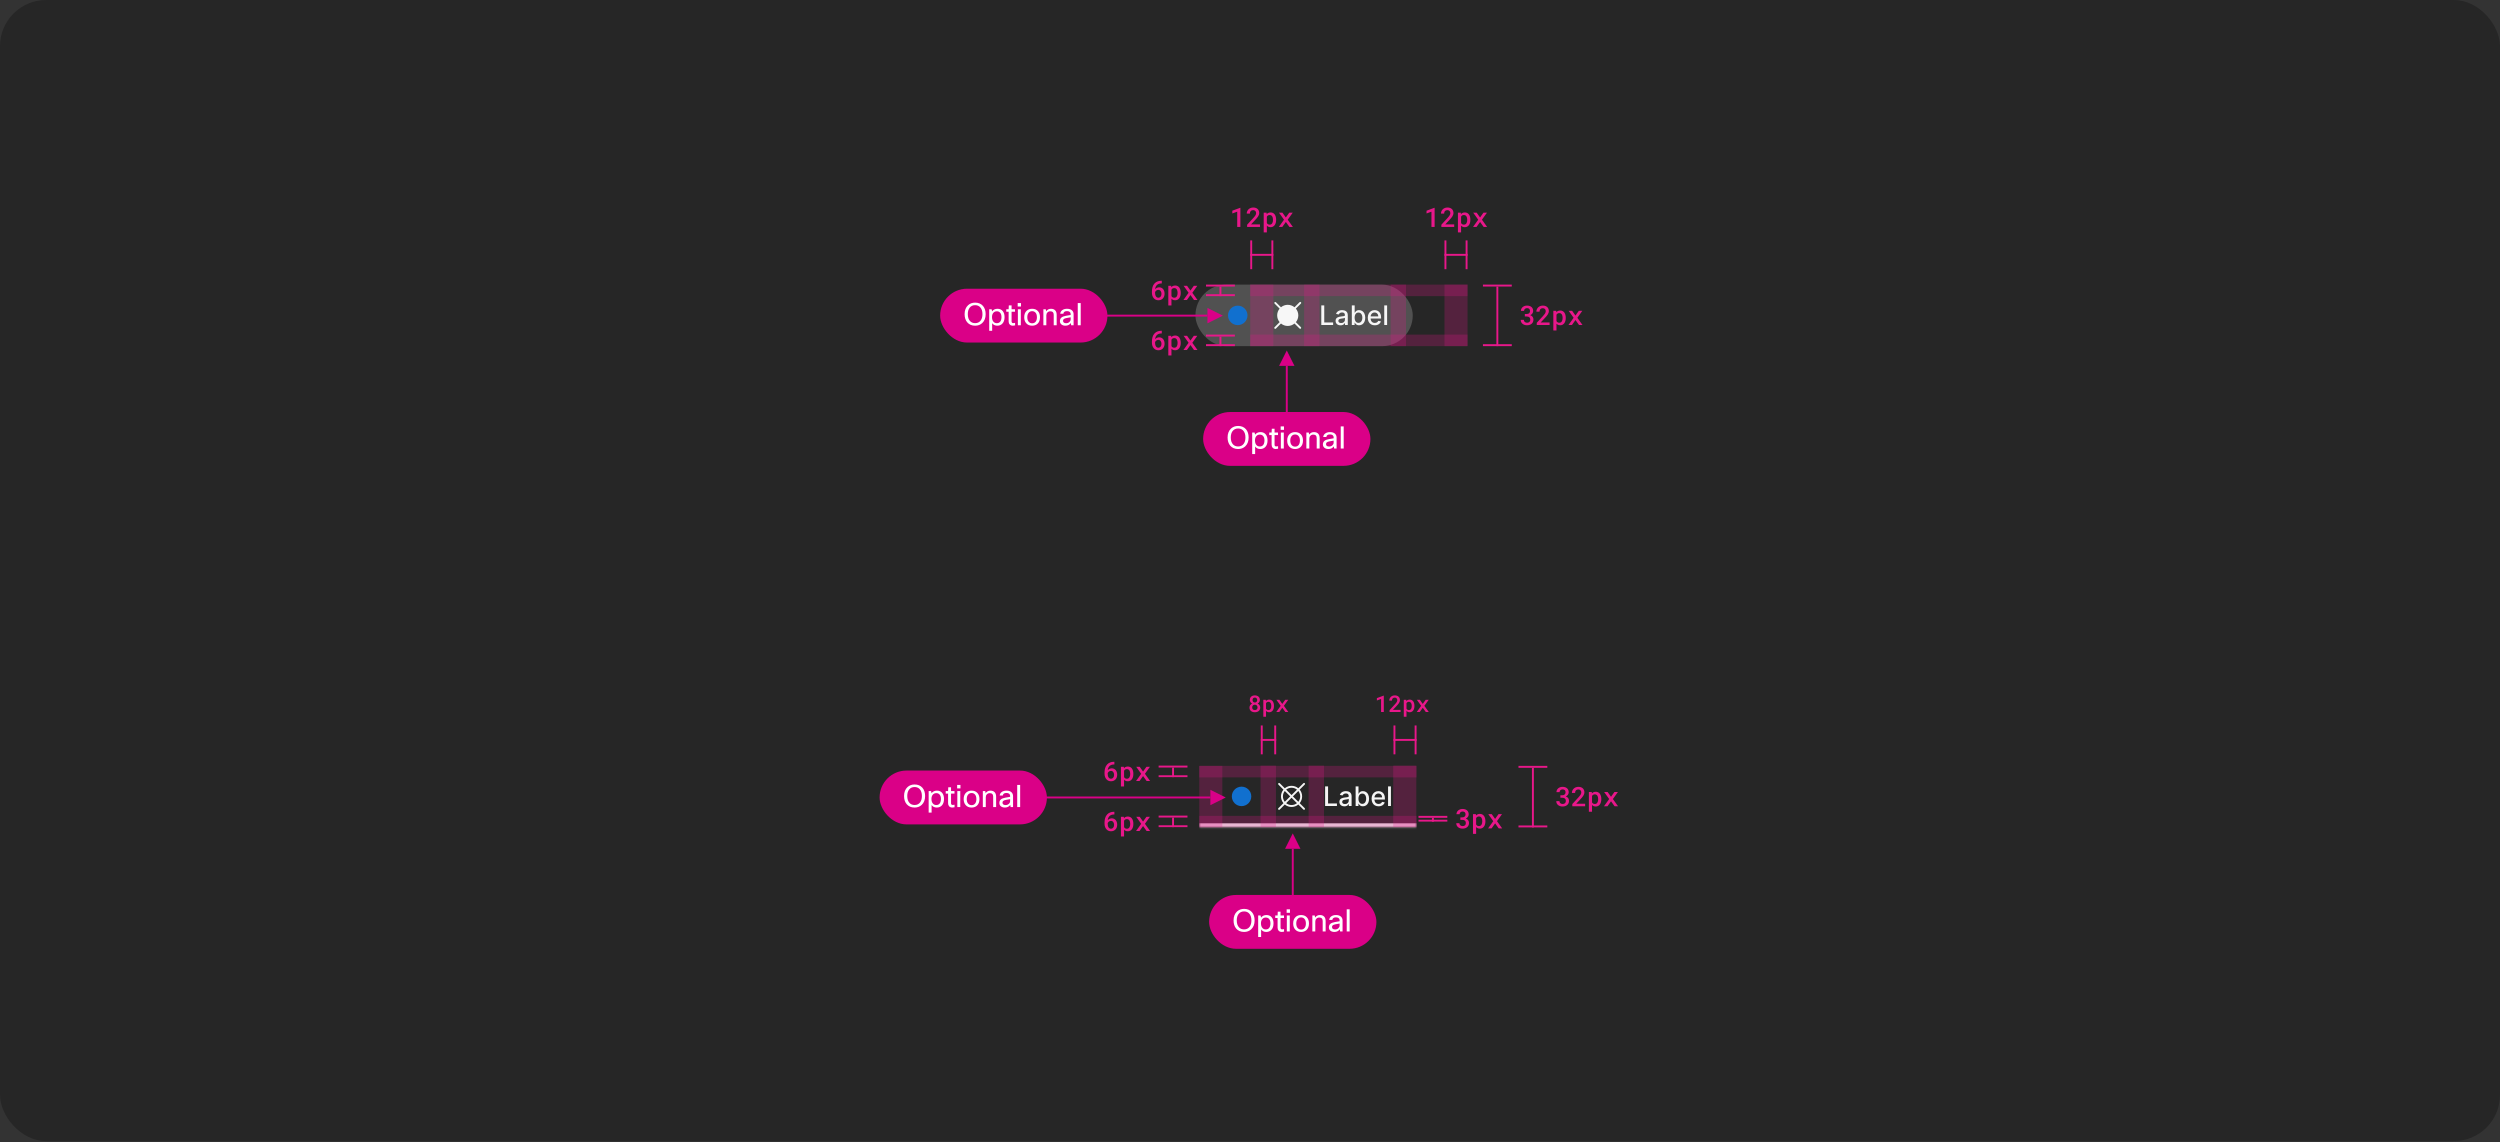 <svg width="1300" height="594" viewBox="0 0 1300 594" fill="none" xmlns="http://www.w3.org/2000/svg">
<rect x="0" y="0" width="1300" height="594" fill="#333333" stroke="none"/>
<rect width="1300" height="593.375" rx="24" fill="#262626"/>
<rect x="621.625" y="148" width="113" height="32" rx="16" fill="white" fill-opacity="0.2"/>
<path d="M643.625 169.062C646.421 169.062 648.688 166.796 648.688 164C648.688 161.204 646.421 158.938 643.625 158.938C640.829 158.938 638.563 161.204 638.563 164C638.563 166.796 640.829 169.062 643.625 169.062Z" fill="#1170CF"/>
<path d="M675.12 164C675.12 165.285 674.671 166.529 673.85 167.518L676.479 170.147C676.57 170.241 676.621 170.367 676.621 170.499C676.62 170.63 676.567 170.756 676.474 170.849C676.381 170.942 676.255 170.995 676.124 170.996C675.992 170.996 675.866 170.945 675.772 170.854L673.143 168.226C672.156 169.049 670.911 169.5 669.625 169.5C668.339 169.5 667.094 169.049 666.107 168.226L663.479 170.854C663.432 170.901 663.377 170.939 663.316 170.965C663.255 170.991 663.19 171.004 663.124 171.005C663.058 171.005 662.992 170.992 662.931 170.967C662.869 170.942 662.814 170.905 662.767 170.858C662.72 170.811 662.683 170.756 662.658 170.694C662.633 170.633 662.62 170.568 662.621 170.501C662.621 170.435 662.635 170.37 662.661 170.309C662.686 170.248 662.724 170.193 662.772 170.147L665.4 167.518C664.579 166.529 664.13 165.285 664.13 164C664.13 162.715 664.579 161.471 665.4 160.482L662.772 157.854C662.68 157.759 662.629 157.633 662.63 157.501C662.63 157.37 662.683 157.244 662.776 157.151C662.869 157.058 662.995 157.005 663.126 157.005C663.258 157.004 663.384 157.055 663.479 157.147L666.107 159.775C667.094 158.951 668.339 158.5 669.625 158.5C670.911 158.5 672.156 158.951 673.143 159.775L675.772 157.147C675.818 157.099 675.873 157.061 675.934 157.036C675.995 157.01 676.06 156.996 676.126 156.996C676.193 156.995 676.258 157.008 676.319 157.033C676.381 157.058 676.436 157.095 676.483 157.142C676.53 157.189 676.567 157.244 676.592 157.306C676.617 157.367 676.63 157.433 676.63 157.499C676.629 157.565 676.616 157.63 676.59 157.691C676.564 157.752 676.526 157.807 676.479 157.854L673.85 160.483C674.671 161.471 675.12 162.715 675.12 164Z" fill="white" fill-opacity="0.95"/>
<path d="M687.074 169V158.818H688.61V167.678H693.224V169H687.074ZM697.079 169.169C696.595 169.169 696.158 169.08 695.767 168.901C695.375 168.718 695.066 168.455 694.837 168.11C694.611 167.765 694.499 167.343 694.499 166.842C694.499 166.411 694.582 166.057 694.747 165.778C694.913 165.5 695.137 165.28 695.419 165.117C695.7 164.955 696.015 164.832 696.363 164.749C696.711 164.666 697.066 164.603 697.427 164.56C697.884 164.507 698.256 164.464 698.541 164.431C698.826 164.395 699.033 164.337 699.162 164.257C699.291 164.178 699.356 164.048 699.356 163.869V163.835C699.356 163.4 699.233 163.064 698.988 162.825C698.746 162.587 698.385 162.467 697.904 162.467C697.404 162.467 697.009 162.578 696.721 162.8C696.436 163.019 696.239 163.263 696.129 163.531L694.732 163.213C694.898 162.749 695.14 162.375 695.458 162.089C695.78 161.801 696.149 161.592 696.567 161.463C696.985 161.33 697.424 161.264 697.884 161.264C698.189 161.264 698.512 161.301 698.854 161.374C699.199 161.443 699.52 161.572 699.818 161.761C700.12 161.95 700.367 162.22 700.559 162.572C700.751 162.92 700.847 163.372 700.847 163.929V169H699.396V167.956H699.336C699.24 168.148 699.096 168.337 698.904 168.523C698.711 168.708 698.464 168.862 698.163 168.985C697.861 169.108 697.5 169.169 697.079 169.169ZM697.402 167.976C697.813 167.976 698.164 167.895 698.456 167.732C698.751 167.57 698.975 167.358 699.127 167.096C699.283 166.831 699.361 166.547 699.361 166.246V165.261C699.308 165.314 699.205 165.364 699.053 165.411C698.904 165.454 698.733 165.492 698.541 165.525C698.348 165.555 698.161 165.583 697.979 165.609C697.797 165.633 697.644 165.652 697.521 165.669C697.233 165.705 696.97 165.767 696.731 165.853C696.496 165.939 696.307 166.063 696.164 166.226C696.025 166.385 695.955 166.597 695.955 166.862C695.955 167.23 696.091 167.509 696.363 167.697C696.635 167.883 696.981 167.976 697.402 167.976ZM702.947 169V158.818H704.433V162.602H704.523C704.609 162.442 704.733 162.259 704.896 162.05C705.058 161.841 705.283 161.659 705.572 161.503C705.86 161.344 706.241 161.264 706.715 161.264C707.332 161.264 707.882 161.42 708.366 161.732C708.85 162.043 709.229 162.492 709.504 163.079C709.783 163.665 709.922 164.371 709.922 165.197C709.922 166.022 709.784 166.73 709.509 167.32C709.234 167.906 708.856 168.359 708.376 168.677C707.895 168.992 707.347 169.149 706.73 169.149C706.266 169.149 705.887 169.071 705.592 168.915C705.3 168.76 705.071 168.577 704.906 168.369C704.74 168.16 704.612 167.974 704.523 167.812H704.398V169H702.947ZM704.403 165.182C704.403 165.719 704.481 166.189 704.637 166.594C704.793 166.998 705.018 167.315 705.313 167.543C705.608 167.769 705.969 167.881 706.397 167.881C706.841 167.881 707.212 167.764 707.511 167.528C707.809 167.29 708.034 166.967 708.187 166.559C708.343 166.151 708.42 165.692 708.42 165.182C708.42 164.678 708.344 164.226 708.192 163.825C708.043 163.424 707.817 163.107 707.516 162.875C707.217 162.643 706.844 162.527 706.397 162.527C705.966 162.527 705.602 162.638 705.303 162.86C705.008 163.082 704.785 163.392 704.632 163.79C704.48 164.187 704.403 164.652 704.403 165.182ZM714.882 169.154C714.13 169.154 713.482 168.993 712.938 168.672C712.398 168.347 711.981 167.891 711.686 167.305C711.394 166.715 711.248 166.024 711.248 165.232C711.248 164.449 711.394 163.76 711.686 163.163C711.981 162.567 712.392 162.101 712.919 161.766C713.449 161.432 714.069 161.264 714.778 161.264C715.209 161.264 715.626 161.335 716.031 161.478C716.435 161.621 716.798 161.844 717.119 162.149C717.441 162.454 717.695 162.85 717.88 163.337C718.066 163.821 718.159 164.41 718.159 165.102V165.629H712.088V164.516H716.702C716.702 164.125 716.622 163.778 716.463 163.477C716.304 163.172 716.08 162.931 715.792 162.756C715.507 162.58 715.172 162.492 714.788 162.492C714.37 162.492 714.006 162.595 713.694 162.8C713.386 163.003 713.147 163.268 712.978 163.596C712.812 163.921 712.73 164.274 712.73 164.655V165.525C712.73 166.035 712.819 166.469 712.998 166.827C713.18 167.185 713.434 167.459 713.759 167.648C714.084 167.833 714.463 167.926 714.897 167.926C715.179 167.926 715.436 167.886 715.668 167.807C715.9 167.724 716.1 167.601 716.269 167.439C716.438 167.277 716.568 167.076 716.657 166.837L718.064 167.091C717.951 167.505 717.749 167.868 717.458 168.18C717.169 168.488 716.806 168.728 716.369 168.901C715.935 169.07 715.439 169.154 714.882 169.154ZM721.294 158.818V169H719.808V158.818H721.294Z" fill="white" fill-opacity="0.95"/>
<g clip-path="url(#clip0_2110_63383)">
<rect x="650.125" y="148" width="12" height="32" fill="#E8178A" fill-opacity="0.24"/>
</g>
<g clip-path="url(#clip1_2110_63383)">
<rect x="678.125" y="148" width="8" height="32" fill="#E8178A" fill-opacity="0.24"/>
</g>
<g clip-path="url(#clip2_2110_63383)">
<rect x="723.125" y="148" width="8" height="32" fill="#E8178A" fill-opacity="0.24"/>
</g>
<g clip-path="url(#clip3_2110_63383)">
<rect x="751.125" y="148" width="12" height="32" fill="#E8178A" fill-opacity="0.24"/>
</g>
<g clip-path="url(#clip4_2110_63383)">
<rect x="650.125" y="148" width="113" height="6" fill="#E8178A" fill-opacity="0.24"/>
</g>
<g clip-path="url(#clip5_2110_63383)">
<rect x="650.125" y="174" width="113" height="6" fill="#E8178A" fill-opacity="0.24"/>
</g>
<g clip-path="url(#clip6_2110_63383)">
<line x1="627.125" y1="174.5" x2="642.125" y2="174.5" stroke="#E8178A"/>
<line x1="634.625" y1="181" x2="634.625" y2="175" stroke="#E8178A"/>
<line x1="627.125" y1="179.5" x2="642.125" y2="179.5" stroke="#E8178A"/>
</g>
<path d="M604.121 171.999V173.387H604.011C603.469 173.387 602.997 173.462 602.596 173.612C602.2 173.758 601.865 173.963 601.592 174.228C601.314 174.492 601.097 174.809 600.942 175.178C600.792 175.547 600.698 175.943 600.662 176.367C600.771 176.244 600.899 176.126 601.045 176.012C601.19 175.893 601.352 175.788 601.53 175.697C601.699 175.611 601.885 175.542 602.091 175.492C602.296 175.438 602.512 175.41 602.74 175.41C603.223 175.41 603.642 175.501 603.998 175.684C604.358 175.866 604.654 176.112 604.886 176.422C605.123 176.732 605.297 177.087 605.406 177.488C605.52 177.889 605.577 178.306 605.577 178.739C605.577 179.213 605.504 179.658 605.358 180.072C605.217 180.482 605.009 180.84 604.736 181.146C604.458 181.455 604.119 181.699 603.718 181.877C603.321 182.05 602.868 182.137 602.357 182.137C601.833 182.137 601.366 182.036 600.956 181.836C600.546 181.635 600.199 181.364 599.917 181.022C599.616 180.667 599.388 180.25 599.233 179.771C599.078 179.288 599.001 178.78 599.001 178.247V177.57C599.001 176.768 599.103 176.005 599.308 175.28C599.518 174.551 599.864 173.924 600.347 173.4C600.758 172.949 601.263 172.603 601.865 172.361C602.467 172.12 603.155 171.999 603.929 171.999H604.121ZM602.337 176.736C602.141 176.736 601.954 176.766 601.776 176.825C601.598 176.884 601.434 176.966 601.284 177.071C601.147 177.176 601.024 177.297 600.915 177.434C600.805 177.57 600.714 177.723 600.641 177.892V178.397C600.641 178.794 600.685 179.143 600.771 179.443C600.862 179.744 600.985 179.995 601.14 180.195C601.295 180.396 601.475 180.549 601.68 180.653C601.885 180.758 602.104 180.811 602.337 180.811C602.592 180.811 602.82 180.76 603.02 180.66C603.221 180.555 603.392 180.414 603.533 180.236C603.674 180.054 603.781 179.84 603.854 179.594C603.927 179.343 603.964 179.072 603.964 178.78C603.964 178.502 603.927 178.24 603.854 177.994C603.786 177.743 603.683 177.525 603.547 177.338C603.41 177.151 603.239 177.005 603.034 176.9C602.833 176.791 602.601 176.736 602.337 176.736ZM607.522 184.844V174.604H609.026L609.087 175.362C609.188 175.239 609.297 175.128 609.415 175.027C609.534 174.927 609.661 174.84 609.798 174.768C609.976 174.672 610.172 174.599 610.386 174.549C610.6 174.494 610.828 174.467 611.07 174.467C611.544 174.467 611.961 174.558 612.321 174.74C612.685 174.923 612.991 175.18 613.237 175.513C613.478 175.845 613.663 176.244 613.79 176.709C613.918 177.169 613.982 177.677 613.982 178.233V178.377C613.982 178.91 613.918 179.407 613.79 179.867C613.667 180.327 613.483 180.724 613.237 181.057C612.991 181.394 612.688 181.658 612.328 181.85C611.967 182.041 611.555 182.137 611.09 182.137C610.826 182.137 610.582 182.109 610.359 182.055C610.14 182 609.937 181.92 609.75 181.815C609.641 181.752 609.536 181.679 609.436 181.597C609.336 181.515 609.242 181.426 609.156 181.33V184.844H607.522ZM612.348 178.233C612.348 177.901 612.314 177.589 612.245 177.297C612.182 177.001 612.081 176.743 611.945 176.524C611.803 176.306 611.623 176.132 611.405 176.005C611.186 175.877 610.924 175.813 610.619 175.813C610.45 175.813 610.293 175.832 610.147 175.868C610.001 175.905 609.871 175.957 609.757 176.025C609.625 176.098 609.509 176.189 609.409 176.299C609.313 176.408 609.229 176.531 609.156 176.668V179.956C609.219 180.084 609.297 180.2 609.388 180.305C609.479 180.41 609.584 180.501 609.703 180.578C609.826 180.651 609.965 180.71 610.119 180.756C610.274 180.797 610.445 180.817 610.632 180.817C610.938 180.817 611.197 180.754 611.411 180.626C611.63 180.494 611.808 180.316 611.945 180.093C612.086 179.865 612.189 179.605 612.252 179.313C612.316 179.017 612.348 178.705 612.348 178.377V178.233ZM619.023 177.092L620.794 174.604H622.605L620.008 178.247L622.688 182H620.883L619.037 179.416L617.198 182H615.387L618.066 178.247L615.476 174.604H617.273L619.023 177.092Z" fill="#E8178A"/>
<g clip-path="url(#clip7_2110_63383)">
<line x1="627.125" y1="148.5" x2="642.125" y2="148.5" stroke="#E8178A"/>
<line x1="634.625" y1="155" x2="634.625" y2="149" stroke="#E8178A"/>
<line x1="627.125" y1="153.5" x2="642.125" y2="153.5" stroke="#E8178A"/>
</g>
<path d="M604.121 145.999V147.387H604.011C603.469 147.387 602.997 147.462 602.596 147.612C602.2 147.758 601.865 147.963 601.592 148.228C601.314 148.492 601.097 148.809 600.942 149.178C600.792 149.547 600.698 149.943 600.662 150.367C600.771 150.244 600.899 150.126 601.045 150.012C601.19 149.893 601.352 149.788 601.53 149.697C601.699 149.611 601.885 149.542 602.091 149.492C602.296 149.438 602.512 149.41 602.74 149.41C603.223 149.41 603.642 149.501 603.998 149.684C604.358 149.866 604.654 150.112 604.886 150.422C605.123 150.732 605.297 151.087 605.406 151.488C605.52 151.889 605.577 152.306 605.577 152.739C605.577 153.213 605.504 153.658 605.358 154.072C605.217 154.482 605.009 154.84 604.736 155.146C604.458 155.455 604.119 155.699 603.718 155.877C603.321 156.05 602.868 156.137 602.357 156.137C601.833 156.137 601.366 156.036 600.956 155.836C600.546 155.635 600.199 155.364 599.917 155.022C599.616 154.667 599.388 154.25 599.233 153.771C599.078 153.288 599.001 152.78 599.001 152.247V151.57C599.001 150.768 599.103 150.005 599.308 149.28C599.518 148.551 599.864 147.924 600.347 147.4C600.758 146.949 601.263 146.603 601.865 146.361C602.467 146.12 603.155 145.999 603.929 145.999H604.121ZM602.337 150.736C602.141 150.736 601.954 150.766 601.776 150.825C601.598 150.884 601.434 150.966 601.284 151.071C601.147 151.176 601.024 151.297 600.915 151.434C600.805 151.57 600.714 151.723 600.641 151.892V152.397C600.641 152.794 600.685 153.143 600.771 153.443C600.862 153.744 600.985 153.995 601.14 154.195C601.295 154.396 601.475 154.549 601.68 154.653C601.885 154.758 602.104 154.811 602.337 154.811C602.592 154.811 602.82 154.76 603.02 154.66C603.221 154.555 603.392 154.414 603.533 154.236C603.674 154.054 603.781 153.84 603.854 153.594C603.927 153.343 603.964 153.072 603.964 152.78C603.964 152.502 603.927 152.24 603.854 151.994C603.786 151.743 603.683 151.525 603.547 151.338C603.41 151.151 603.239 151.005 603.034 150.9C602.833 150.791 602.601 150.736 602.337 150.736ZM607.522 158.844V148.604H609.026L609.087 149.362C609.188 149.239 609.297 149.128 609.415 149.027C609.534 148.927 609.661 148.84 609.798 148.768C609.976 148.672 610.172 148.599 610.386 148.549C610.6 148.494 610.828 148.467 611.07 148.467C611.544 148.467 611.961 148.558 612.321 148.74C612.685 148.923 612.991 149.18 613.237 149.513C613.478 149.845 613.663 150.244 613.79 150.709C613.918 151.169 613.982 151.677 613.982 152.233V152.377C613.982 152.91 613.918 153.407 613.79 153.867C613.667 154.327 613.483 154.724 613.237 155.057C612.991 155.394 612.688 155.658 612.328 155.85C611.967 156.041 611.555 156.137 611.09 156.137C610.826 156.137 610.582 156.109 610.359 156.055C610.14 156 609.937 155.92 609.75 155.815C609.641 155.752 609.536 155.679 609.436 155.597C609.336 155.515 609.242 155.426 609.156 155.33V158.844H607.522ZM612.348 152.233C612.348 151.901 612.314 151.589 612.245 151.297C612.182 151.001 612.081 150.743 611.945 150.524C611.803 150.306 611.623 150.132 611.405 150.005C611.186 149.877 610.924 149.813 610.619 149.813C610.45 149.813 610.293 149.832 610.147 149.868C610.001 149.905 609.871 149.957 609.757 150.025C609.625 150.098 609.509 150.189 609.409 150.299C609.313 150.408 609.229 150.531 609.156 150.668V153.956C609.219 154.084 609.297 154.2 609.388 154.305C609.479 154.41 609.584 154.501 609.703 154.578C609.826 154.651 609.965 154.71 610.119 154.756C610.274 154.797 610.445 154.817 610.632 154.817C610.938 154.817 611.197 154.754 611.411 154.626C611.63 154.494 611.808 154.316 611.945 154.093C612.086 153.865 612.189 153.605 612.252 153.313C612.316 153.017 612.348 152.705 612.348 152.377V152.233ZM619.023 151.092L620.794 148.604H622.605L620.008 152.247L622.688 156H620.883L619.037 153.416L617.198 156H615.387L618.066 152.247L615.476 148.604H617.273L619.023 151.092Z" fill="#E8178A"/>
<g clip-path="url(#clip8_2110_63383)">
<line x1="650.625" y1="140" x2="650.625" y2="125" stroke="#E8178A"/>
<line x1="650.125" y1="132.5" x2="662.125" y2="132.5" stroke="#E8178A"/>
<line x1="661.625" y1="140" x2="661.625" y2="125" stroke="#E8178A"/>
</g>
<path d="M645.001 118H643.354V110.07L640.804 111.007V109.564L644.898 108.047H645.001V118ZM655.183 118H648.505V116.865L651.745 113.338C652.014 113.042 652.239 112.777 652.422 112.545C652.604 112.308 652.752 112.091 652.866 111.896C652.975 111.7 653.053 111.517 653.098 111.349C653.148 111.175 653.174 111.002 653.174 110.829C653.174 110.597 653.139 110.385 653.071 110.193C653.003 110.002 652.902 109.838 652.77 109.701C652.638 109.564 652.479 109.457 652.292 109.38C652.109 109.302 651.904 109.264 651.676 109.264C651.385 109.264 651.132 109.305 650.918 109.387C650.703 109.469 650.526 109.585 650.384 109.735C650.239 109.895 650.129 110.089 650.056 110.316C649.983 110.54 649.947 110.795 649.947 111.082H648.306C648.306 110.649 648.386 110.241 648.546 109.858C648.705 109.471 648.933 109.134 649.229 108.847C649.521 108.56 649.876 108.332 650.296 108.163C650.719 107.994 651.191 107.91 651.711 107.91C652.198 107.91 652.633 107.981 653.016 108.122C653.404 108.263 653.73 108.459 653.994 108.71C654.254 108.961 654.452 109.261 654.589 109.612C654.725 109.959 654.794 110.341 654.794 110.761C654.794 111.075 654.741 111.381 654.636 111.677C654.536 111.968 654.397 112.258 654.219 112.545C654.037 112.832 653.821 113.121 653.57 113.413C653.324 113.705 653.055 114.006 652.763 114.315L650.549 116.681H655.183V118ZM657.128 120.844V110.604H658.632L658.694 111.362C658.794 111.239 658.903 111.128 659.022 111.027C659.14 110.927 659.268 110.84 659.405 110.768C659.582 110.672 659.778 110.599 659.992 110.549C660.207 110.494 660.435 110.467 660.676 110.467C661.15 110.467 661.567 110.558 661.927 110.74C662.292 110.923 662.597 111.18 662.843 111.513C663.085 111.845 663.269 112.244 663.397 112.709C663.524 113.169 663.588 113.677 663.588 114.233V114.377C663.588 114.91 663.524 115.407 663.397 115.867C663.274 116.327 663.089 116.724 662.843 117.057C662.597 117.394 662.294 117.658 661.934 117.85C661.574 118.041 661.161 118.137 660.697 118.137C660.432 118.137 660.188 118.109 659.965 118.055C659.746 118 659.544 117.92 659.357 117.815C659.247 117.752 659.143 117.679 659.042 117.597C658.942 117.515 658.849 117.426 658.762 117.33V120.844H657.128ZM661.954 114.233C661.954 113.901 661.92 113.589 661.852 113.297C661.788 113.001 661.688 112.743 661.551 112.524C661.41 112.306 661.23 112.132 661.011 112.005C660.792 111.877 660.53 111.813 660.225 111.813C660.056 111.813 659.899 111.832 659.753 111.868C659.607 111.905 659.478 111.957 659.364 112.025C659.231 112.098 659.115 112.189 659.015 112.299C658.919 112.408 658.835 112.531 658.762 112.668V115.956C658.826 116.084 658.903 116.2 658.994 116.305C659.086 116.41 659.19 116.501 659.309 116.578C659.432 116.651 659.571 116.71 659.726 116.756C659.881 116.797 660.052 116.817 660.239 116.817C660.544 116.817 660.804 116.754 661.018 116.626C661.237 116.494 661.414 116.316 661.551 116.093C661.692 115.865 661.795 115.605 661.859 115.313C661.923 115.017 661.954 114.705 661.954 114.377V114.233ZM668.63 113.092L670.4 110.604H672.212L669.614 114.247L672.294 118H670.489L668.644 115.416L666.805 118H664.993L667.673 114.247L665.082 110.604H666.88L668.63 113.092Z" fill="#E8178A"/>
<g clip-path="url(#clip9_2110_63383)">
<line x1="751.625" y1="140" x2="751.625" y2="125" stroke="#E8178A"/>
<line x1="751.125" y1="132.5" x2="763.125" y2="132.5" stroke="#E8178A"/>
<line x1="762.625" y1="140" x2="762.625" y2="125" stroke="#E8178A"/>
</g>
<path d="M746.001 118H744.354V110.07L741.804 111.007V109.564L745.898 108.047H746.001V118ZM756.183 118H749.505V116.865L752.745 113.338C753.014 113.042 753.239 112.777 753.422 112.545C753.604 112.308 753.752 112.091 753.866 111.896C753.975 111.7 754.053 111.517 754.098 111.349C754.148 111.175 754.174 111.002 754.174 110.829C754.174 110.597 754.139 110.385 754.071 110.193C754.003 110.002 753.902 109.838 753.77 109.701C753.638 109.564 753.479 109.457 753.292 109.38C753.109 109.302 752.904 109.264 752.676 109.264C752.385 109.264 752.132 109.305 751.918 109.387C751.703 109.469 751.526 109.585 751.384 109.735C751.239 109.895 751.129 110.089 751.056 110.316C750.983 110.54 750.947 110.795 750.947 111.082H749.306C749.306 110.649 749.386 110.241 749.546 109.858C749.705 109.471 749.933 109.134 750.229 108.847C750.521 108.56 750.876 108.332 751.296 108.163C751.719 107.994 752.191 107.91 752.711 107.91C753.198 107.91 753.633 107.981 754.016 108.122C754.404 108.263 754.73 108.459 754.994 108.71C755.254 108.961 755.452 109.261 755.589 109.612C755.725 109.959 755.794 110.341 755.794 110.761C755.794 111.075 755.741 111.381 755.636 111.677C755.536 111.968 755.397 112.258 755.219 112.545C755.037 112.832 754.821 113.121 754.57 113.413C754.324 113.705 754.055 114.006 753.763 114.315L751.549 116.681H756.183V118ZM758.128 120.844V110.604H759.632L759.694 111.362C759.794 111.239 759.903 111.128 760.022 111.027C760.14 110.927 760.268 110.84 760.405 110.768C760.582 110.672 760.778 110.599 760.992 110.549C761.207 110.494 761.435 110.467 761.676 110.467C762.15 110.467 762.567 110.558 762.927 110.74C763.292 110.923 763.597 111.18 763.843 111.513C764.085 111.845 764.269 112.244 764.397 112.709C764.524 113.169 764.588 113.677 764.588 114.233V114.377C764.588 114.91 764.524 115.407 764.397 115.867C764.274 116.327 764.089 116.724 763.843 117.057C763.597 117.394 763.294 117.658 762.934 117.85C762.574 118.041 762.161 118.137 761.697 118.137C761.432 118.137 761.188 118.109 760.965 118.055C760.746 118 760.544 117.92 760.357 117.815C760.247 117.752 760.143 117.679 760.042 117.597C759.942 117.515 759.849 117.426 759.762 117.33V120.844H758.128ZM762.954 114.233C762.954 113.901 762.92 113.589 762.852 113.297C762.788 113.001 762.688 112.743 762.551 112.524C762.41 112.306 762.23 112.132 762.011 112.005C761.792 111.877 761.53 111.813 761.225 111.813C761.056 111.813 760.899 111.832 760.753 111.868C760.607 111.905 760.478 111.957 760.364 112.025C760.231 112.098 760.115 112.189 760.015 112.299C759.919 112.408 759.835 112.531 759.762 112.668V115.956C759.826 116.084 759.903 116.2 759.994 116.305C760.086 116.41 760.19 116.501 760.309 116.578C760.432 116.651 760.571 116.71 760.726 116.756C760.881 116.797 761.052 116.817 761.239 116.817C761.544 116.817 761.804 116.754 762.018 116.626C762.237 116.494 762.414 116.316 762.551 116.093C762.692 115.865 762.795 115.605 762.859 115.313C762.923 115.017 762.954 114.705 762.954 114.377V114.233ZM769.63 113.092L771.4 110.604H773.212L770.614 114.247L773.294 118H771.489L769.644 115.416L767.805 118H765.993L768.673 114.247L766.082 110.604H767.88L769.63 113.092Z" fill="#E8178A"/>
<g clip-path="url(#clip10_2110_63383)">
<line x1="771.125" y1="148.5" x2="786.125" y2="148.5" stroke="#E8178A"/>
<line x1="778.625" y1="181" x2="778.625" y2="149" stroke="#E8178A"/>
<line x1="771.125" y1="179.5" x2="786.125" y2="179.5" stroke="#E8178A"/>
</g>
<path d="M792.914 163.285H793.892C794.183 163.285 794.438 163.246 794.657 163.169C794.876 163.087 795.056 162.973 795.197 162.827C795.329 162.7 795.43 162.542 795.498 162.355C795.571 162.164 795.607 161.959 795.607 161.74C795.607 161.503 795.573 161.291 795.505 161.104C795.441 160.918 795.345 160.758 795.218 160.626C795.09 160.503 794.928 160.407 794.732 160.339C794.541 160.271 794.32 160.236 794.069 160.236C793.846 160.236 793.639 160.271 793.447 160.339C793.26 160.403 793.099 160.496 792.962 160.619C792.821 160.742 792.709 160.89 792.627 161.063C792.549 161.237 792.511 161.43 792.511 161.645H790.877C790.877 161.248 790.957 160.883 791.116 160.551C791.276 160.218 791.497 159.929 791.779 159.683C792.062 159.441 792.395 159.252 792.777 159.115C793.165 158.979 793.589 158.91 794.049 158.91C794.518 158.91 794.949 158.972 795.341 159.095C795.737 159.213 796.075 159.391 796.353 159.628C796.635 159.869 796.854 160.166 797.009 160.517C797.164 160.868 797.241 161.275 797.241 161.74C797.241 161.945 797.209 162.15 797.146 162.355C797.086 162.561 796.995 162.759 796.872 162.95C796.749 163.137 796.594 163.312 796.407 163.477C796.22 163.641 796.002 163.78 795.751 163.894C796.047 163.994 796.298 164.126 796.503 164.29C796.713 164.45 796.883 164.63 797.016 164.83C797.148 165.035 797.243 165.256 797.303 165.493C797.362 165.726 797.392 165.967 797.392 166.218C797.392 166.683 797.305 167.097 797.132 167.462C796.963 167.822 796.731 168.125 796.435 168.371C796.134 168.622 795.778 168.813 795.368 168.945C794.963 169.073 794.523 169.137 794.049 169.137C793.62 169.137 793.208 169.077 792.812 168.959C792.415 168.84 792.066 168.663 791.766 168.426C791.465 168.189 791.223 167.897 791.041 167.551C790.863 167.2 790.774 166.792 790.774 166.327H792.408C792.408 166.546 792.447 166.749 792.524 166.936C792.606 167.118 792.723 167.273 792.873 167.4C793.019 167.533 793.192 167.635 793.393 167.708C793.598 167.781 793.823 167.817 794.069 167.817C794.334 167.817 794.571 167.783 794.78 167.715C794.994 167.642 795.174 167.535 795.32 167.394C795.462 167.261 795.569 167.097 795.642 166.901C795.719 166.701 795.758 166.473 795.758 166.218C795.758 165.931 795.715 165.685 795.628 165.479C795.541 165.274 795.416 165.104 795.252 164.967C795.088 164.835 794.89 164.737 794.657 164.673C794.429 164.604 794.174 164.57 793.892 164.57H792.914V163.285ZM805.79 169H799.111V167.865L802.351 164.338C802.62 164.042 802.846 163.777 803.028 163.545C803.21 163.308 803.358 163.091 803.472 162.896C803.582 162.7 803.659 162.517 803.705 162.349C803.755 162.175 803.78 162.002 803.78 161.829C803.78 161.597 803.746 161.385 803.677 161.193C803.609 161.002 803.509 160.838 803.377 160.701C803.244 160.564 803.085 160.457 802.898 160.38C802.716 160.302 802.511 160.264 802.283 160.264C801.991 160.264 801.738 160.305 801.524 160.387C801.31 160.469 801.132 160.585 800.991 160.735C800.845 160.895 800.736 161.089 800.663 161.316C800.59 161.54 800.553 161.795 800.553 162.082H798.913C798.913 161.649 798.992 161.241 799.152 160.858C799.311 160.471 799.539 160.134 799.836 159.847C800.127 159.56 800.483 159.332 800.902 159.163C801.326 158.994 801.797 158.91 802.317 158.91C802.805 158.91 803.24 158.981 803.623 159.122C804.01 159.263 804.336 159.459 804.6 159.71C804.86 159.961 805.058 160.261 805.195 160.612C805.332 160.959 805.4 161.341 805.4 161.761C805.4 162.075 805.348 162.381 805.243 162.677C805.143 162.968 805.004 163.258 804.826 163.545C804.644 163.832 804.427 164.121 804.176 164.413C803.93 164.705 803.661 165.006 803.37 165.315L801.155 167.681H805.79V169ZM807.735 171.844V161.604H809.239L809.3 162.362C809.4 162.239 809.51 162.128 809.628 162.027C809.747 161.927 809.874 161.84 810.011 161.768C810.189 161.672 810.385 161.599 810.599 161.549C810.813 161.494 811.041 161.467 811.282 161.467C811.756 161.467 812.173 161.558 812.533 161.74C812.898 161.923 813.203 162.18 813.449 162.513C813.691 162.845 813.876 163.244 814.003 163.709C814.131 164.169 814.195 164.677 814.195 165.233V165.377C814.195 165.91 814.131 166.407 814.003 166.867C813.88 167.327 813.696 167.724 813.449 168.057C813.203 168.394 812.9 168.658 812.54 168.85C812.18 169.041 811.768 169.137 811.303 169.137C811.039 169.137 810.795 169.109 810.572 169.055C810.353 169 810.15 168.92 809.963 168.815C809.854 168.752 809.749 168.679 809.649 168.597C809.548 168.515 809.455 168.426 809.368 168.33V171.844H807.735ZM812.561 165.233C812.561 164.901 812.527 164.589 812.458 164.297C812.394 164.001 812.294 163.743 812.157 163.524C812.016 163.306 811.836 163.132 811.617 163.005C811.399 162.877 811.137 162.813 810.831 162.813C810.663 162.813 810.505 162.832 810.36 162.868C810.214 162.905 810.084 162.957 809.97 163.025C809.838 163.098 809.722 163.189 809.621 163.299C809.526 163.408 809.441 163.531 809.368 163.668V166.956C809.432 167.084 809.51 167.2 809.601 167.305C809.692 167.41 809.797 167.501 809.915 167.578C810.038 167.651 810.177 167.71 810.332 167.756C810.487 167.797 810.658 167.817 810.845 167.817C811.15 167.817 811.41 167.754 811.624 167.626C811.843 167.494 812.021 167.316 812.157 167.093C812.299 166.865 812.401 166.605 812.465 166.313C812.529 166.017 812.561 165.705 812.561 165.377V165.233ZM819.236 164.092L821.007 161.604H822.818L820.221 165.247L822.9 169H821.096L819.25 166.416L817.411 169H815.6L818.279 165.247L815.688 161.604H817.486L819.236 164.092Z" fill="#E8178A"/>
<path d="M669.125 222.25V190.25" stroke="#DA0087"/>
<path d="M669.125 182.25L665.125 190.25H673.125L669.125 182.25Z" fill="#DA0087"/>
<rect x="625.625" y="214.25" width="87" height="28" rx="14" fill="#DA0087"/>
<path d="M643.817 233.49C642.068 233.49 640.692 232.898 639.689 231.714C638.793 230.637 638.345 229.229 638.345 227.49C638.345 225.495 638.948 223.943 640.153 222.834C641.134 221.938 642.361 221.49 643.833 221.49C645.54 221.49 646.894 222.061 647.897 223.202C648.825 224.279 649.289 225.709 649.289 227.49C649.289 229.474 648.697 231.015 647.513 232.114C646.532 233.031 645.3 233.49 643.817 233.49ZM643.817 232.162C645.054 232.162 646.014 231.709 646.697 230.802C647.316 229.981 647.625 228.877 647.625 227.49C647.625 225.901 647.225 224.69 646.425 223.858C645.764 223.165 644.894 222.818 643.817 222.818C642.58 222.818 641.62 223.271 640.937 224.178C640.318 224.999 640.009 226.103 640.009 227.49C640.009 229.079 640.409 230.29 641.209 231.122C641.87 231.815 642.74 232.162 643.817 232.162ZM651.136 224.93H652.4L652.64 226.018C653.322 225.133 654.261 224.69 655.456 224.69C656.65 224.69 657.578 225.117 658.24 225.97C658.826 226.738 659.12 227.757 659.12 229.026C659.12 230.53 658.72 231.682 657.92 232.482C657.248 233.154 656.389 233.49 655.344 233.49C654.16 233.49 653.269 233.053 652.672 232.178V236.13H651.136V224.93ZM657.52 228.994C657.52 227.949 657.258 227.165 656.736 226.642C656.32 226.215 655.776 226.002 655.104 226.002C654.325 226.002 653.706 226.285 653.248 226.85C652.81 227.394 652.592 228.109 652.592 228.994C652.592 230.061 652.853 230.877 653.376 231.442C653.813 231.933 654.389 232.178 655.104 232.178C655.904 232.178 656.512 231.885 656.928 231.298C657.322 230.754 657.52 229.986 657.52 228.994ZM664.598 232.018V233.33C664.203 233.437 663.824 233.49 663.462 233.49C662.694 233.49 662.118 233.25 661.734 232.77C661.403 232.375 661.238 231.847 661.238 231.186V226.242H660.006V224.93H661.238L661.334 222.93H662.774V224.93H664.566V226.242H662.774V231.218C662.774 231.837 663.067 232.146 663.654 232.146C663.931 232.146 664.246 232.103 664.598 232.018ZM667.674 223.538H665.946V221.73H667.674V223.538ZM667.578 233.25H666.042V224.93H667.578V233.25ZM669.343 229.09C669.343 227.565 669.796 226.413 670.703 225.634C671.428 225.005 672.346 224.69 673.455 224.69C674.746 224.69 675.759 225.101 676.495 225.922C677.199 226.69 677.551 227.746 677.551 229.09C677.551 230.594 677.108 231.741 676.223 232.53C675.498 233.17 674.57 233.49 673.439 233.49C672.148 233.49 671.13 233.063 670.383 232.21C669.69 231.431 669.343 230.391 669.343 229.09ZM670.943 229.09C670.943 230.157 671.215 230.973 671.759 231.538C672.207 232.007 672.778 232.242 673.471 232.242C674.282 232.242 674.906 231.938 675.343 231.33C675.748 230.775 675.951 230.029 675.951 229.09C675.951 228.002 675.684 227.181 675.151 226.626C674.714 226.167 674.148 225.938 673.455 225.938C672.655 225.938 672.031 226.242 671.583 226.85C671.156 227.405 670.943 228.151 670.943 229.09ZM680.844 233.25H679.308V224.93H680.572L680.748 225.986C681.366 225.122 682.209 224.69 683.276 224.69C684.257 224.69 685.009 224.994 685.532 225.602C685.99 226.146 686.22 226.887 686.22 227.826V233.25H684.684V227.842C684.684 226.615 684.092 226.002 682.908 226.002C682.289 226.002 681.782 226.215 681.388 226.642C681.025 227.026 680.844 227.517 680.844 228.114V233.25ZM689.698 227.25H688.066C688.151 226.418 688.546 225.773 689.25 225.314C689.879 224.898 690.674 224.69 691.634 224.69C692.775 224.69 693.65 224.989 694.258 225.586C694.77 226.098 695.026 226.759 695.026 227.57V233.25H693.762L693.57 232.114C692.919 233.031 691.991 233.49 690.786 233.49C689.836 233.49 689.095 233.234 688.562 232.722C688.124 232.295 687.906 231.757 687.906 231.106C687.906 230.285 688.188 229.65 688.754 229.202C689.255 228.807 690.023 228.519 691.058 228.338L693.49 227.922V227.506C693.49 226.962 693.303 226.551 692.93 226.274C692.599 226.029 692.146 225.906 691.57 225.906C690.439 225.906 689.815 226.354 689.698 227.25ZM691.154 232.194C691.804 232.194 692.37 231.981 692.85 231.554C693.276 231.159 693.49 230.706 693.49 230.194V229.122L691.426 229.49C690.668 229.618 690.151 229.815 689.874 230.082C689.65 230.295 689.538 230.583 689.538 230.946C689.538 231.351 689.676 231.661 689.954 231.874C690.231 232.087 690.631 232.194 691.154 232.194ZM698.719 221.73V233.25H697.183V221.73H698.719Z" fill="white"/>
<path d="M567.875 164.125H627.875" stroke="#DA0087"/>
<path d="M635.875 164.125L627.875 160.125V168.125L635.875 164.125Z" fill="#DA0087"/>
<rect x="488.875" y="150.125" width="87" height="28" rx="14" fill="#DA0087"/>
<path d="M507.067 169.365C505.318 169.365 503.942 168.773 502.939 167.589C502.043 166.512 501.595 165.104 501.595 163.365C501.595 161.37 502.198 159.818 503.403 158.709C504.384 157.813 505.611 157.365 507.083 157.365C508.79 157.365 510.144 157.936 511.147 159.077C512.075 160.154 512.539 161.584 512.539 163.365C512.539 165.349 511.947 166.89 510.763 167.989C509.782 168.906 508.55 169.365 507.067 169.365ZM507.067 168.037C508.304 168.037 509.264 167.584 509.947 166.677C510.566 165.856 510.875 164.752 510.875 163.365C510.875 161.776 510.475 160.565 509.675 159.733C509.014 159.04 508.144 158.693 507.067 158.693C505.83 158.693 504.87 159.146 504.187 160.053C503.568 160.874 503.259 161.978 503.259 163.365C503.259 164.954 503.659 166.165 504.459 166.997C505.12 167.69 505.99 168.037 507.067 168.037ZM514.386 160.805H515.65L515.89 161.893C516.572 161.008 517.511 160.565 518.706 160.565C519.9 160.565 520.828 160.992 521.49 161.845C522.076 162.613 522.37 163.632 522.37 164.901C522.37 166.405 521.97 167.557 521.17 168.357C520.498 169.029 519.639 169.365 518.594 169.365C517.41 169.365 516.519 168.928 515.922 168.053V172.005H514.386V160.805ZM520.77 164.869C520.77 163.824 520.508 163.04 519.986 162.517C519.57 162.09 519.026 161.877 518.354 161.877C517.575 161.877 516.956 162.16 516.498 162.725C516.06 163.269 515.842 163.984 515.842 164.869C515.842 165.936 516.103 166.752 516.626 167.317C517.063 167.808 517.639 168.053 518.354 168.053C519.154 168.053 519.762 167.76 520.178 167.173C520.572 166.629 520.77 165.861 520.77 164.869ZM527.848 167.893V169.205C527.453 169.312 527.074 169.365 526.712 169.365C525.944 169.365 525.368 169.125 524.984 168.645C524.653 168.25 524.488 167.722 524.488 167.061V162.117H523.256V160.805H524.488L524.584 158.805H526.024V160.805H527.816V162.117H526.024V167.093C526.024 167.712 526.317 168.021 526.904 168.021C527.181 168.021 527.496 167.978 527.848 167.893ZM530.924 159.413H529.196V157.605H530.924V159.413ZM530.828 169.125H529.292V160.805H530.828V169.125ZM532.593 164.965C532.593 163.44 533.046 162.288 533.953 161.509C534.678 160.88 535.596 160.565 536.705 160.565C537.996 160.565 539.009 160.976 539.745 161.797C540.449 162.565 540.801 163.621 540.801 164.965C540.801 166.469 540.358 167.616 539.473 168.405C538.748 169.045 537.82 169.365 536.689 169.365C535.398 169.365 534.38 168.938 533.633 168.085C532.94 167.306 532.593 166.266 532.593 164.965ZM534.193 164.965C534.193 166.032 534.465 166.848 535.009 167.413C535.457 167.882 536.028 168.117 536.721 168.117C537.532 168.117 538.156 167.813 538.593 167.205C538.998 166.65 539.201 165.904 539.201 164.965C539.201 163.877 538.934 163.056 538.401 162.501C537.964 162.042 537.398 161.813 536.705 161.813C535.905 161.813 535.281 162.117 534.833 162.725C534.406 163.28 534.193 164.026 534.193 164.965ZM544.094 169.125H542.558V160.805H543.822L543.998 161.861C544.616 160.997 545.459 160.565 546.526 160.565C547.507 160.565 548.259 160.869 548.782 161.477C549.24 162.021 549.47 162.762 549.47 163.701V169.125H547.934V163.717C547.934 162.49 547.342 161.877 546.158 161.877C545.539 161.877 545.032 162.09 544.638 162.517C544.275 162.901 544.094 163.392 544.094 163.989V169.125ZM552.948 163.125H551.316C551.401 162.293 551.796 161.648 552.5 161.189C553.129 160.773 553.924 160.565 554.884 160.565C556.025 160.565 556.9 160.864 557.508 161.461C558.02 161.973 558.276 162.634 558.276 163.445V169.125H557.012L556.82 167.989C556.169 168.906 555.241 169.365 554.036 169.365C553.086 169.365 552.345 169.109 551.812 168.597C551.374 168.17 551.156 167.632 551.156 166.981C551.156 166.16 551.438 165.525 552.004 165.077C552.505 164.682 553.273 164.394 554.308 164.213L556.74 163.797V163.381C556.74 162.837 556.553 162.426 556.18 162.149C555.849 161.904 555.396 161.781 554.82 161.781C553.689 161.781 553.065 162.229 552.948 163.125ZM554.404 168.069C555.054 168.069 555.62 167.856 556.1 167.429C556.526 167.034 556.74 166.581 556.74 166.069V164.997L554.676 165.365C553.918 165.493 553.401 165.69 553.124 165.957C552.9 166.17 552.788 166.458 552.788 166.821C552.788 167.226 552.926 167.536 553.204 167.749C553.481 167.962 553.881 168.069 554.404 168.069ZM561.969 157.605V169.125H560.433V157.605H561.969Z" fill="white"/>
<mask id="path-40-inside-1_2110_63383" fill="white">
<path d="M623.609 402.125C623.609 399.916 625.4 398.125 627.609 398.125H732.609C734.819 398.125 736.609 399.916 736.609 402.125V430.125H623.609V402.125Z"/>
</mask>
<path d="M623.609 398.125H736.609H623.609ZM736.609 432.125H623.609V428.125H736.609V432.125ZM623.609 430.125V398.125V430.125ZM736.609 398.125V430.125V398.125Z" fill="white" fill-opacity="0.9" mask="url(#path-40-inside-1_2110_63383)"/>
<path d="M645.609 419.188C648.405 419.188 650.672 416.921 650.672 414.125C650.672 411.329 648.405 409.062 645.609 409.062C642.814 409.062 640.547 411.329 640.547 414.125C640.547 416.921 642.814 419.188 645.609 419.188Z" fill="#1170CF"/>
<path d="M675.834 417.643C676.655 416.654 677.104 415.41 677.104 414.125C677.104 412.84 676.655 411.596 675.834 410.608L678.463 407.979C678.51 407.932 678.548 407.877 678.574 407.816C678.6 407.755 678.614 407.69 678.614 407.624C678.614 407.558 678.602 407.492 678.576 407.431C678.551 407.369 678.514 407.314 678.467 407.267C678.421 407.22 678.365 407.183 678.304 407.158C678.243 407.133 678.177 407.12 678.111 407.121C678.045 407.121 677.979 407.135 677.918 407.161C677.857 407.186 677.802 407.224 677.756 407.272L675.128 409.9C674.14 409.076 672.895 408.625 671.609 408.625C670.324 408.625 669.078 409.076 668.091 409.9L665.463 407.272C665.369 407.18 665.242 407.129 665.111 407.13C664.979 407.13 664.853 407.183 664.76 407.276C664.667 407.369 664.615 407.495 664.614 407.626C664.613 407.758 664.664 407.884 664.756 407.979L667.385 410.607C666.564 411.596 666.114 412.84 666.114 414.125C666.114 415.41 666.564 416.654 667.385 417.643L664.756 420.272C664.709 420.318 664.671 420.373 664.645 420.434C664.619 420.495 664.605 420.56 664.605 420.626C664.605 420.693 664.617 420.758 664.642 420.819C664.668 420.881 664.705 420.936 664.751 420.983C664.798 421.03 664.854 421.067 664.915 421.092C664.976 421.117 665.042 421.13 665.108 421.13C665.174 421.129 665.24 421.116 665.301 421.09C665.362 421.064 665.417 421.026 665.463 420.979L668.091 418.351C669.078 419.174 670.324 419.625 671.609 419.625C672.895 419.625 674.14 419.174 675.128 418.351L677.756 420.979C677.85 421.07 677.977 421.121 678.108 421.121C678.24 421.12 678.366 421.067 678.459 420.974C678.552 420.881 678.604 420.755 678.605 420.624C678.606 420.492 678.555 420.366 678.463 420.272L675.834 417.643ZM675.124 416.933L672.316 414.125L675.124 411.317C675.76 412.115 676.106 413.105 676.106 414.125C676.106 415.145 675.76 416.135 675.124 416.933ZM671.609 409.625C672.63 409.623 673.621 409.971 674.417 410.61L671.609 413.418L668.802 410.61C669.597 409.971 670.588 409.623 671.609 409.625ZM668.094 411.317L670.902 414.125L668.094 416.933C667.459 416.135 667.113 415.145 667.113 414.125C667.113 413.105 667.459 412.115 668.094 411.317ZM671.609 418.625C670.588 418.627 669.597 418.28 668.802 417.64L671.609 414.832L674.417 417.64C673.621 418.28 672.63 418.627 671.609 418.625Z" fill="white" fill-opacity="0.95"/>
<path d="M689.058 419.125V408.943H690.594V417.803H695.208V419.125H689.058ZM699.063 419.294C698.579 419.294 698.142 419.205 697.751 419.026C697.36 418.843 697.05 418.58 696.821 418.235C696.596 417.89 696.483 417.468 696.483 416.967C696.483 416.536 696.566 416.182 696.732 415.903C696.897 415.625 697.121 415.405 697.403 415.242C697.685 415.08 697.999 414.957 698.347 414.874C698.695 414.791 699.05 414.728 699.411 414.685C699.869 414.632 700.24 414.589 700.525 414.556C700.81 414.52 701.017 414.462 701.146 414.382C701.276 414.303 701.34 414.173 701.34 413.994V413.96C701.34 413.525 701.218 413.189 700.972 412.95C700.731 412.712 700.369 412.592 699.889 412.592C699.388 412.592 698.994 412.703 698.705 412.925C698.42 413.144 698.223 413.388 698.114 413.656L696.717 413.338C696.883 412.874 697.124 412.5 697.443 412.214C697.764 411.926 698.134 411.717 698.551 411.588C698.969 411.455 699.408 411.389 699.869 411.389C700.174 411.389 700.497 411.426 700.838 411.499C701.183 411.568 701.504 411.697 701.803 411.886C702.104 412.075 702.351 412.345 702.544 412.697C702.736 413.045 702.832 413.497 702.832 414.054V419.125H701.38V418.081H701.32C701.224 418.273 701.08 418.462 700.888 418.648C700.696 418.833 700.449 418.987 700.147 419.11C699.846 419.233 699.484 419.294 699.063 419.294ZM699.387 418.101C699.798 418.101 700.149 418.02 700.441 417.857C700.735 417.695 700.959 417.483 701.112 417.221C701.267 416.956 701.345 416.672 701.345 416.371V415.386C701.292 415.439 701.19 415.489 701.037 415.536C700.888 415.579 700.717 415.617 700.525 415.65C700.333 415.68 700.146 415.708 699.963 415.734C699.781 415.758 699.628 415.777 699.506 415.794C699.218 415.83 698.954 415.892 698.715 415.978C698.48 416.064 698.291 416.188 698.149 416.351C698.009 416.51 697.94 416.722 697.94 416.987C697.94 417.355 698.076 417.634 698.347 417.822C698.619 418.008 698.966 418.101 699.387 418.101ZM704.931 419.125V408.943H706.418V412.727H706.507C706.593 412.567 706.718 412.384 706.88 412.175C707.042 411.966 707.268 411.784 707.556 411.628C707.844 411.469 708.226 411.389 708.7 411.389C709.316 411.389 709.866 411.545 710.35 411.857C710.834 412.168 711.214 412.617 711.489 413.204C711.767 413.79 711.906 414.496 711.906 415.322C711.906 416.147 711.769 416.855 711.494 417.445C711.219 418.031 710.841 418.484 710.36 418.802C709.879 419.117 709.331 419.274 708.714 419.274C708.25 419.274 707.871 419.196 707.576 419.04C707.284 418.885 707.056 418.702 706.89 418.494C706.724 418.285 706.597 418.099 706.507 417.937H706.383V419.125H704.931ZM706.388 415.307C706.388 415.844 706.466 416.314 706.621 416.719C706.777 417.123 707.003 417.44 707.298 417.668C707.593 417.894 707.954 418.006 708.381 418.006C708.826 418.006 709.197 417.889 709.495 417.653C709.793 417.415 710.019 417.092 710.171 416.684C710.327 416.276 710.405 415.817 710.405 415.307C710.405 414.803 710.329 414.351 710.176 413.95C710.027 413.549 709.802 413.232 709.5 413C709.202 412.768 708.829 412.652 708.381 412.652C707.951 412.652 707.586 412.763 707.288 412.985C706.993 413.207 706.769 413.517 706.616 413.915C706.464 414.312 706.388 414.777 706.388 415.307ZM716.867 419.279C716.114 419.279 715.466 419.118 714.923 418.797C714.383 418.472 713.965 418.016 713.67 417.43C713.378 416.84 713.232 416.149 713.232 415.357C713.232 414.574 713.378 413.885 713.67 413.288C713.965 412.692 714.376 412.226 714.903 411.891C715.433 411.557 716.053 411.389 716.762 411.389C717.193 411.389 717.611 411.46 718.015 411.603C718.419 411.746 718.782 411.969 719.104 412.274C719.425 412.579 719.679 412.975 719.865 413.462C720.05 413.946 720.143 414.535 720.143 415.227V415.754H714.073V414.641H718.686C718.686 414.25 718.607 413.903 718.448 413.602C718.289 413.297 718.065 413.056 717.776 412.881C717.491 412.705 717.157 412.617 716.772 412.617C716.355 412.617 715.99 412.72 715.678 412.925C715.37 413.128 715.132 413.393 714.963 413.721C714.797 414.046 714.714 414.399 714.714 414.78V415.65C714.714 416.16 714.803 416.594 714.982 416.952C715.165 417.31 715.418 417.584 715.743 417.773C716.068 417.958 716.447 418.051 716.882 418.051C717.163 418.051 717.42 418.011 717.652 417.932C717.884 417.849 718.085 417.726 718.254 417.564C718.423 417.402 718.552 417.201 718.642 416.962L720.048 417.216C719.936 417.63 719.734 417.993 719.442 418.305C719.154 418.613 718.791 418.853 718.353 419.026C717.919 419.195 717.423 419.279 716.867 419.279ZM723.279 408.943V419.125H721.792V408.943H723.279Z" fill="white" fill-opacity="0.95"/>
<rect x="623.609" y="398.25" width="12" height="32" fill="#E8178A" fill-opacity="0.24"/>
<rect x="724.484" y="398.125" width="12" height="32" fill="#E8178A" fill-opacity="0.24"/>
<rect x="655.484" y="398.125" width="8" height="32" fill="#E8178A" fill-opacity="0.24"/>
<rect x="623.609" y="398.25" width="113" height="6" fill="#E8178A" fill-opacity="0.24"/>
<rect x="623.609" y="424.25" width="113" height="6" fill="#E8178A" fill-opacity="0.24"/>
<g clip-path="url(#clip11_2110_63383)">
<line x1="602.484" y1="424.625" x2="617.484" y2="424.625" stroke="#E8178A"/>
<line x1="609.984" y1="431.125" x2="609.984" y2="425.125" stroke="#E8178A"/>
<line x1="602.484" y1="429.625" x2="617.484" y2="429.625" stroke="#E8178A"/>
</g>
<path d="M579.48 422.124V423.512H579.371C578.829 423.512 578.357 423.587 577.956 423.737C577.559 423.883 577.224 424.088 576.951 424.353C576.673 424.617 576.456 424.934 576.301 425.303C576.151 425.672 576.058 426.068 576.021 426.492C576.131 426.369 576.258 426.251 576.404 426.137C576.55 426.018 576.712 425.913 576.889 425.822C577.058 425.736 577.245 425.667 577.45 425.617C577.655 425.562 577.871 425.535 578.099 425.535C578.582 425.535 579.002 425.626 579.357 425.809C579.717 425.991 580.013 426.237 580.246 426.547C580.483 426.857 580.656 427.212 580.765 427.613C580.879 428.014 580.936 428.431 580.936 428.864C580.936 429.338 580.863 429.783 580.718 430.197C580.576 430.607 580.369 430.965 580.095 431.271C579.817 431.58 579.478 431.824 579.077 432.002C578.68 432.175 578.227 432.262 577.717 432.262C577.192 432.262 576.725 432.161 576.315 431.961C575.905 431.76 575.559 431.489 575.276 431.147C574.975 430.792 574.747 430.375 574.593 429.896C574.438 429.413 574.36 428.905 574.36 428.372V427.695C574.36 426.893 574.463 426.13 574.668 425.405C574.877 424.676 575.224 424.049 575.707 423.525C576.117 423.074 576.623 422.728 577.224 422.486C577.826 422.245 578.514 422.124 579.289 422.124H579.48ZM577.696 426.861C577.5 426.861 577.313 426.891 577.135 426.95C576.958 427.009 576.794 427.091 576.643 427.196C576.507 427.301 576.384 427.422 576.274 427.559C576.165 427.695 576.074 427.848 576.001 428.017V428.522C576.001 428.919 576.044 429.268 576.131 429.568C576.222 429.869 576.345 430.12 576.5 430.32C576.655 430.521 576.835 430.674 577.04 430.778C577.245 430.883 577.464 430.936 577.696 430.936C577.951 430.936 578.179 430.885 578.38 430.785C578.58 430.68 578.751 430.539 578.892 430.361C579.034 430.179 579.141 429.965 579.214 429.719C579.287 429.468 579.323 429.197 579.323 428.905C579.323 428.627 579.287 428.365 579.214 428.119C579.145 427.868 579.043 427.65 578.906 427.463C578.769 427.276 578.598 427.13 578.393 427.025C578.193 426.916 577.96 426.861 577.696 426.861ZM582.881 434.969V424.729H584.385L584.447 425.487C584.547 425.364 584.656 425.253 584.775 425.152C584.893 425.052 585.021 424.965 585.158 424.893C585.335 424.797 585.531 424.724 585.745 424.674C585.96 424.619 586.188 424.592 586.429 424.592C586.903 424.592 587.32 424.683 587.68 424.865C588.045 425.048 588.35 425.305 588.596 425.638C588.838 425.97 589.022 426.369 589.15 426.834C589.277 427.294 589.341 427.802 589.341 428.358V428.502C589.341 429.035 589.277 429.532 589.15 429.992C589.027 430.452 588.842 430.849 588.596 431.182C588.35 431.519 588.047 431.783 587.687 431.975C587.327 432.166 586.914 432.262 586.45 432.262C586.185 432.262 585.941 432.234 585.718 432.18C585.499 432.125 585.297 432.045 585.11 431.94C585 431.877 584.896 431.804 584.795 431.722C584.695 431.64 584.602 431.551 584.515 431.455V434.969H582.881ZM587.707 428.358C587.707 428.026 587.673 427.714 587.605 427.422C587.541 427.126 587.441 426.868 587.304 426.649C587.163 426.431 586.983 426.257 586.764 426.13C586.545 426.002 586.283 425.938 585.978 425.938C585.809 425.938 585.652 425.957 585.506 425.993C585.36 426.03 585.23 426.082 585.117 426.15C584.984 426.223 584.868 426.314 584.768 426.424C584.672 426.533 584.588 426.656 584.515 426.793V430.081C584.579 430.209 584.656 430.325 584.747 430.43C584.839 430.535 584.943 430.626 585.062 430.703C585.185 430.776 585.324 430.835 585.479 430.881C585.634 430.922 585.805 430.942 585.992 430.942C586.297 430.942 586.557 430.879 586.771 430.751C586.99 430.619 587.167 430.441 587.304 430.218C587.445 429.99 587.548 429.73 587.612 429.438C587.675 429.142 587.707 428.83 587.707 428.502V428.358ZM594.383 427.217L596.153 424.729H597.965L595.367 428.372L598.047 432.125H596.242L594.396 429.541L592.558 432.125H590.746L593.426 428.372L590.835 424.729H592.633L594.383 427.217Z" fill="#E8178A"/>
<g clip-path="url(#clip12_2110_63383)">
<line x1="602.484" y1="398.625" x2="617.484" y2="398.625" stroke="#E8178A"/>
<line x1="609.984" y1="405.125" x2="609.984" y2="399.125" stroke="#E8178A"/>
<line x1="602.484" y1="403.625" x2="617.484" y2="403.625" stroke="#E8178A"/>
</g>
<path d="M579.48 396.124H579.289C578.514 396.124 577.826 396.245 577.224 396.486C576.623 396.728 576.117 397.074 575.707 397.525C575.224 398.049 574.877 398.676 574.668 399.405C574.463 400.13 574.36 400.893 574.36 401.695V402.372C574.36 402.905 574.438 403.413 574.593 403.896C574.747 404.375 574.975 404.792 575.276 405.147C575.559 405.489 575.905 405.76 576.315 405.961C576.725 406.161 577.192 406.262 577.717 406.262C578.227 406.262 578.68 406.175 579.077 406.002C579.478 405.824 579.817 405.58 580.095 405.271C580.369 404.965 580.576 404.607 580.718 404.197C580.863 403.783 580.936 403.338 580.936 402.864C580.936 402.431 580.879 402.014 580.765 401.613C580.656 401.212 580.483 400.857 580.246 400.547C580.013 400.237 579.717 399.991 579.357 399.809C579.002 399.626 578.582 399.535 578.099 399.535C577.871 399.535 577.655 399.562 577.45 399.617C577.245 399.667 577.058 399.736 576.889 399.822C576.712 399.913 576.55 400.018 576.404 400.137C576.258 400.251 576.131 400.369 576.021 400.492C576.058 400.068 576.151 399.672 576.301 399.303C576.456 398.934 576.673 398.617 576.951 398.353C577.224 398.088 577.559 397.883 577.956 397.737C578.357 397.587 578.829 397.512 579.371 397.512H579.48V396.124ZM577.696 400.861C577.96 400.861 578.193 400.916 578.393 401.025C578.598 401.13 578.769 401.276 578.906 401.463C579.043 401.65 579.145 401.868 579.214 402.119C579.287 402.365 579.323 402.627 579.323 402.905C579.323 403.197 579.287 403.468 579.214 403.719C579.141 403.965 579.034 404.179 578.892 404.361C578.751 404.539 578.58 404.68 578.38 404.785C578.179 404.885 577.951 404.936 577.696 404.936C577.464 404.936 577.245 404.883 577.04 404.778C576.835 404.674 576.655 404.521 576.5 404.32C576.345 404.12 576.222 403.869 576.131 403.568C576.044 403.268 576.001 402.919 576.001 402.522V402.017C576.074 401.848 576.165 401.695 576.274 401.559C576.384 401.422 576.507 401.301 576.643 401.196C576.794 401.091 576.958 401.009 577.135 400.95C577.313 400.891 577.5 400.861 577.696 400.861ZM582.881 408.969H584.515V405.455C584.602 405.551 584.695 405.64 584.795 405.722C584.896 405.804 585 405.877 585.11 405.94C585.297 406.045 585.499 406.125 585.718 406.18C585.941 406.234 586.185 406.262 586.45 406.262C586.914 406.262 587.327 406.166 587.687 405.975C588.047 405.783 588.35 405.519 588.596 405.182C588.842 404.849 589.027 404.452 589.15 403.992C589.277 403.532 589.341 403.035 589.341 402.502V402.358C589.341 401.802 589.277 401.294 589.15 400.834C589.022 400.369 588.838 399.97 588.596 399.638C588.35 399.305 588.045 399.048 587.68 398.865C587.32 398.683 586.903 398.592 586.429 398.592C586.188 398.592 585.96 398.619 585.745 398.674C585.531 398.724 585.335 398.797 585.158 398.893C585.021 398.965 584.893 399.052 584.775 399.152C584.656 399.253 584.547 399.364 584.447 399.487L584.385 398.729H582.881V408.969ZM587.707 402.358V402.502C587.707 402.83 587.675 403.142 587.612 403.438C587.548 403.73 587.445 403.99 587.304 404.218C587.167 404.441 586.99 404.619 586.771 404.751C586.557 404.879 586.297 404.942 585.992 404.942C585.805 404.942 585.634 404.922 585.479 404.881C585.324 404.835 585.185 404.776 585.062 404.703C584.943 404.626 584.839 404.535 584.747 404.43C584.656 404.325 584.579 404.209 584.515 404.081V400.793C584.588 400.656 584.672 400.533 584.768 400.424C584.868 400.314 584.984 400.223 585.117 400.15C585.23 400.082 585.36 400.03 585.506 399.993C585.652 399.957 585.809 399.938 585.978 399.938C586.283 399.938 586.545 400.002 586.764 400.13C586.983 400.257 587.163 400.431 587.304 400.649C587.441 400.868 587.541 401.126 587.605 401.422C587.673 401.714 587.707 402.026 587.707 402.358ZM594.383 401.217L592.633 398.729H590.835L593.426 402.372L590.746 406.125H592.558L594.396 403.541L596.242 406.125H598.047L595.367 402.372L597.965 398.729H596.153L594.383 401.217Z" fill="#E8178A"/>
<g clip-path="url(#clip13_2110_63383)">
<line x1="656.109" y1="392.25" x2="656.109" y2="377.25" stroke="#E8178A"/>
<line x1="655.609" y1="384.75" x2="663.609" y2="384.75" stroke="#E8178A"/>
<line x1="663.109" y1="392.25" x2="663.109" y2="377.25" stroke="#E8178A"/>
</g>
<path d="M655.136 363.969C655.136 364.227 655.093 364.467 655.007 364.689C654.925 364.912 654.807 365.111 654.655 365.287C654.561 365.4 654.454 365.506 654.333 365.604C654.212 365.701 654.077 365.787 653.929 365.861C654.104 365.943 654.266 366.039 654.415 366.148C654.567 366.254 654.7 366.377 654.813 366.518C654.974 366.705 655.099 366.918 655.188 367.156C655.278 367.395 655.323 367.652 655.323 367.93C655.323 368.324 655.251 368.674 655.106 368.979C654.962 369.283 654.765 369.537 654.515 369.74C654.261 369.947 653.964 370.104 653.624 370.209C653.288 370.314 652.925 370.367 652.534 370.367C652.136 370.367 651.765 370.314 651.421 370.209C651.081 370.104 650.786 369.947 650.536 369.74C650.282 369.537 650.083 369.285 649.938 368.984C649.798 368.68 649.727 368.328 649.727 367.93C649.727 367.695 649.759 367.473 649.821 367.262C649.888 367.051 649.981 366.855 650.102 366.676C650.224 366.504 650.368 366.35 650.536 366.213C650.708 366.072 650.899 365.953 651.11 365.855C650.931 365.766 650.766 365.656 650.618 365.527C650.474 365.398 650.35 365.256 650.249 365.1C650.143 364.939 650.061 364.764 650.003 364.572C649.944 364.381 649.915 364.18 649.915 363.969C649.915 363.59 649.979 363.254 650.108 362.961C650.241 362.668 650.423 362.42 650.653 362.217C650.88 362.014 651.151 361.861 651.468 361.76C651.788 361.654 652.138 361.602 652.516 361.602C652.891 361.602 653.237 361.654 653.554 361.76C653.874 361.861 654.153 362.014 654.391 362.217C654.622 362.416 654.804 362.664 654.936 362.961C655.069 363.254 655.136 363.59 655.136 363.969ZM653.923 367.854C653.923 367.643 653.888 367.451 653.817 367.279C653.751 367.104 653.657 366.951 653.536 366.822C653.411 366.701 653.263 366.607 653.091 366.541C652.919 366.475 652.729 366.441 652.522 366.441C652.307 366.441 652.114 366.475 651.942 366.541C651.774 366.607 651.63 366.701 651.509 366.822C651.388 366.951 651.294 367.104 651.227 367.279C651.165 367.451 651.134 367.645 651.134 367.859C651.134 368.078 651.167 368.275 651.233 368.451C651.3 368.623 651.395 368.768 651.52 368.885C651.641 368.998 651.786 369.086 651.954 369.148C652.126 369.207 652.319 369.236 652.534 369.236C652.737 369.236 652.923 369.205 653.091 369.143C653.263 369.08 653.411 368.99 653.536 368.873C653.653 368.752 653.747 368.607 653.817 368.439C653.888 368.268 653.923 368.072 653.923 367.854ZM653.741 364.021C653.741 363.83 653.71 363.656 653.647 363.5C653.589 363.344 653.507 363.207 653.401 363.09C653.292 362.98 653.163 362.895 653.015 362.832C652.866 362.77 652.698 362.738 652.511 362.738C652.327 362.738 652.161 362.77 652.013 362.832C651.868 362.891 651.743 362.975 651.638 363.084C651.536 363.193 651.458 363.328 651.403 363.488C651.349 363.648 651.321 363.826 651.321 364.021C651.321 364.213 651.349 364.389 651.403 364.549C651.458 364.705 651.54 364.838 651.649 364.947C651.755 365.061 651.882 365.148 652.03 365.211C652.179 365.273 652.345 365.305 652.528 365.305C652.712 365.305 652.878 365.273 653.026 365.211C653.175 365.148 653.302 365.061 653.407 364.947C653.513 364.838 653.595 364.705 653.653 364.549C653.712 364.389 653.741 364.213 653.741 364.021ZM656.926 372.688V363.91H658.215L658.268 364.561C658.354 364.455 658.447 364.359 658.549 364.273C658.65 364.188 658.76 364.113 658.877 364.051C659.029 363.969 659.197 363.906 659.381 363.863C659.564 363.816 659.76 363.793 659.967 363.793C660.373 363.793 660.73 363.871 661.039 364.027C661.352 364.184 661.613 364.404 661.824 364.689C662.031 364.975 662.189 365.316 662.299 365.715C662.408 366.109 662.463 366.545 662.463 367.021V367.145C662.463 367.602 662.408 368.027 662.299 368.422C662.193 368.816 662.035 369.156 661.824 369.441C661.613 369.73 661.354 369.957 661.045 370.121C660.736 370.285 660.383 370.367 659.984 370.367C659.758 370.367 659.549 370.344 659.357 370.297C659.17 370.25 658.996 370.182 658.836 370.092C658.742 370.037 658.652 369.975 658.566 369.904C658.48 369.834 658.4 369.758 658.326 369.676V372.688H656.926ZM661.062 367.021C661.062 366.736 661.033 366.469 660.975 366.219C660.92 365.965 660.834 365.744 660.717 365.557C660.596 365.369 660.441 365.221 660.254 365.111C660.066 365.002 659.842 364.947 659.58 364.947C659.436 364.947 659.301 364.963 659.176 364.994C659.051 365.025 658.939 365.07 658.842 365.129C658.729 365.191 658.629 365.27 658.543 365.363C658.461 365.457 658.389 365.562 658.326 365.68V368.498C658.381 368.607 658.447 368.707 658.525 368.797C658.604 368.887 658.693 368.965 658.795 369.031C658.9 369.094 659.02 369.145 659.152 369.184C659.285 369.219 659.432 369.236 659.592 369.236C659.854 369.236 660.076 369.182 660.26 369.072C660.447 368.959 660.6 368.807 660.717 368.615C660.838 368.42 660.926 368.197 660.98 367.947C661.035 367.693 661.062 367.426 661.062 367.145V367.021ZM666.784 366.043L668.302 363.91H669.855L667.628 367.033L669.925 370.25H668.378L666.796 368.035L665.22 370.25H663.667L665.964 367.033L663.743 363.91H665.284L666.784 366.043Z" fill="#E8178A"/>
<rect x="680.484" y="398.125" width="8" height="32" fill="#E8178A" fill-opacity="0.24"/>
<g clip-path="url(#clip14_2110_63383)">
<line x1="725.109" y1="392.25" x2="725.109" y2="377.25" stroke="#E8178A"/>
<line x1="724.609" y1="384.75" x2="736.609" y2="384.75" stroke="#E8178A"/>
<line x1="736.109" y1="392.25" x2="736.109" y2="377.25" stroke="#E8178A"/>
</g>
<path d="M719.575 370.25H718.162V363.453L715.977 364.256V363.02L719.487 361.719H719.575V370.25ZM728.302 370.25H722.578V369.277L725.355 366.254C725.585 366 725.779 365.773 725.935 365.574C726.091 365.371 726.218 365.186 726.316 365.018C726.41 364.85 726.476 364.693 726.515 364.549C726.558 364.4 726.58 364.252 726.58 364.104C726.58 363.904 726.55 363.723 726.492 363.559C726.433 363.395 726.347 363.254 726.234 363.137C726.121 363.02 725.984 362.928 725.824 362.861C725.667 362.795 725.492 362.762 725.296 362.762C725.046 362.762 724.83 362.797 724.646 362.867C724.462 362.938 724.31 363.037 724.189 363.166C724.064 363.303 723.97 363.469 723.908 363.664C723.845 363.855 723.814 364.074 723.814 364.32H722.408C722.408 363.949 722.476 363.6 722.613 363.271C722.749 362.939 722.945 362.65 723.199 362.404C723.449 362.158 723.753 361.963 724.113 361.818C724.476 361.674 724.88 361.602 725.326 361.602C725.744 361.602 726.117 361.662 726.445 361.783C726.777 361.904 727.056 362.072 727.283 362.287C727.505 362.502 727.675 362.76 727.792 363.061C727.91 363.357 727.968 363.686 727.968 364.045C727.968 364.314 727.923 364.576 727.833 364.83C727.748 365.08 727.628 365.328 727.476 365.574C727.32 365.82 727.134 366.068 726.919 366.318C726.708 366.568 726.478 366.826 726.228 367.092L724.33 369.119H728.302V370.25ZM729.969 372.688V363.91H731.258L731.311 364.561C731.397 364.455 731.491 364.359 731.592 364.273C731.694 364.188 731.803 364.113 731.92 364.051C732.073 363.969 732.241 363.906 732.424 363.863C732.608 363.816 732.803 363.793 733.01 363.793C733.417 363.793 733.774 363.871 734.083 364.027C734.395 364.184 734.657 364.404 734.868 364.689C735.075 364.975 735.233 365.316 735.342 365.715C735.452 366.109 735.506 366.545 735.506 367.021V367.145C735.506 367.602 735.452 368.027 735.342 368.422C735.237 368.816 735.079 369.156 734.868 369.441C734.657 369.73 734.397 369.957 734.088 370.121C733.78 370.285 733.426 370.367 733.028 370.367C732.801 370.367 732.592 370.344 732.401 370.297C732.213 370.25 732.04 370.182 731.879 370.092C731.786 370.037 731.696 369.975 731.61 369.904C731.524 369.834 731.444 369.758 731.37 369.676V372.688H729.969ZM734.106 367.021C734.106 366.736 734.077 366.469 734.018 366.219C733.963 365.965 733.878 365.744 733.76 365.557C733.639 365.369 733.485 365.221 733.297 365.111C733.11 365.002 732.885 364.947 732.624 364.947C732.479 364.947 732.344 364.963 732.219 364.994C732.094 365.025 731.983 365.07 731.885 365.129C731.772 365.191 731.672 365.27 731.586 365.363C731.504 365.457 731.432 365.562 731.37 365.68V368.498C731.424 368.607 731.491 368.707 731.569 368.797C731.647 368.887 731.737 368.965 731.838 369.031C731.944 369.094 732.063 369.145 732.196 369.184C732.329 369.219 732.475 369.236 732.635 369.236C732.897 369.236 733.12 369.182 733.303 369.072C733.491 368.959 733.643 368.807 733.76 368.615C733.881 368.42 733.969 368.197 734.024 367.947C734.079 367.693 734.106 367.426 734.106 367.145V367.021ZM739.828 366.043L741.345 363.91H742.898L740.672 367.033L742.968 370.25H741.422L739.84 368.035L738.263 370.25H736.711L739.007 367.033L736.787 363.91H738.328L739.828 366.043Z" fill="#E8178A"/>
<g clip-path="url(#clip15_2110_63383)">
<line x1="789.609" y1="398.75" x2="804.609" y2="398.75" stroke="#E8178A"/>
<line x1="797.109" y1="431.25" x2="797.109" y2="399.25" stroke="#E8178A"/>
<line x1="789.609" y1="429.75" x2="804.609" y2="429.75" stroke="#E8178A"/>
</g>
<path d="M811.398 413.535V414.82H812.376C812.659 414.82 812.914 414.854 813.142 414.923C813.374 414.987 813.572 415.085 813.736 415.217C813.9 415.354 814.026 415.524 814.112 415.729C814.199 415.935 814.242 416.181 814.242 416.468C814.242 416.723 814.203 416.951 814.126 417.151C814.053 417.347 813.946 417.511 813.805 417.644C813.659 417.785 813.479 417.892 813.265 417.965C813.055 418.033 812.818 418.067 812.554 418.067C812.308 418.067 812.082 418.031 811.877 417.958C811.676 417.885 811.503 417.783 811.357 417.65C811.207 417.523 811.091 417.368 811.009 417.186C810.931 416.999 810.893 416.796 810.893 416.577H809.259C809.259 417.042 809.348 417.45 809.525 417.801C809.708 418.147 809.949 418.439 810.25 418.676C810.551 418.913 810.899 419.09 811.296 419.209C811.692 419.327 812.105 419.387 812.533 419.387C813.007 419.387 813.447 419.323 813.853 419.195C814.263 419.063 814.618 418.872 814.919 418.621C815.215 418.375 815.448 418.072 815.616 417.712C815.789 417.347 815.876 416.933 815.876 416.468C815.876 416.217 815.846 415.976 815.787 415.743C815.728 415.506 815.632 415.285 815.5 415.08C815.368 414.88 815.197 414.7 814.987 414.54C814.782 414.376 814.532 414.244 814.235 414.144C814.486 414.03 814.705 413.891 814.892 413.727C815.078 413.562 815.233 413.387 815.356 413.2C815.479 413.009 815.571 412.811 815.63 412.605C815.694 412.4 815.726 412.195 815.726 411.99C815.726 411.525 815.648 411.118 815.493 410.767C815.338 410.416 815.119 410.119 814.837 409.878C814.559 409.641 814.222 409.463 813.825 409.345C813.433 409.222 813.003 409.16 812.533 409.16C812.073 409.16 811.649 409.229 811.262 409.365C810.879 409.502 810.546 409.691 810.264 409.933C809.981 410.179 809.76 410.468 809.601 410.801C809.441 411.133 809.361 411.498 809.361 411.895H810.995C810.995 411.68 811.034 411.487 811.111 411.313C811.193 411.14 811.305 410.992 811.446 410.869C811.583 410.746 811.745 410.653 811.932 410.589C812.123 410.521 812.33 410.486 812.554 410.486C812.804 410.486 813.025 410.521 813.217 410.589C813.413 410.657 813.575 410.753 813.702 410.876C813.83 411.008 813.925 411.168 813.989 411.354C814.058 411.541 814.092 411.753 814.092 411.99C814.092 412.209 814.055 412.414 813.982 412.605C813.914 412.792 813.814 412.95 813.682 413.077C813.54 413.223 813.36 413.337 813.142 413.419C812.923 413.496 812.668 413.535 812.376 413.535H811.398ZM824.274 419.25V417.931H819.639L821.854 415.565C822.146 415.256 822.415 414.955 822.661 414.663C822.911 414.371 823.128 414.082 823.31 413.795C823.488 413.508 823.627 413.218 823.727 412.927C823.832 412.631 823.884 412.325 823.884 412.011C823.884 411.591 823.816 411.209 823.679 410.862C823.543 410.511 823.344 410.211 823.085 409.96C822.82 409.709 822.494 409.513 822.107 409.372C821.724 409.231 821.289 409.16 820.801 409.16C820.282 409.16 819.81 409.244 819.386 409.413C818.967 409.582 818.612 409.81 818.32 410.097C818.024 410.384 817.796 410.721 817.636 411.108C817.477 411.491 817.397 411.899 817.397 412.332H819.038C819.038 412.045 819.074 411.79 819.147 411.566C819.22 411.339 819.329 411.145 819.475 410.985C819.617 410.835 819.794 410.719 820.008 410.637C820.223 410.555 820.476 410.514 820.767 410.514C820.995 410.514 821.2 410.552 821.382 410.63C821.569 410.707 821.729 410.814 821.861 410.951C821.993 411.088 822.093 411.252 822.162 411.443C822.23 411.635 822.264 411.847 822.264 412.079C822.264 412.252 822.239 412.425 822.189 412.599C822.144 412.767 822.066 412.95 821.957 413.146C821.843 413.341 821.695 413.558 821.512 413.795C821.33 414.027 821.104 414.292 820.836 414.588L817.595 418.115V419.25H824.274ZM826.219 422.094H827.853V418.58C827.939 418.676 828.033 418.765 828.133 418.847C828.233 418.929 828.338 419.002 828.448 419.065C828.634 419.17 828.837 419.25 829.056 419.305C829.279 419.359 829.523 419.387 829.787 419.387C830.252 419.387 830.665 419.291 831.025 419.1C831.385 418.908 831.688 418.644 831.934 418.307C832.18 417.974 832.365 417.577 832.488 417.117C832.615 416.657 832.679 416.16 832.679 415.627V415.483C832.679 414.927 832.615 414.419 832.488 413.959C832.36 413.494 832.175 413.095 831.934 412.763C831.688 412.43 831.382 412.173 831.018 411.99C830.658 411.808 830.241 411.717 829.767 411.717C829.525 411.717 829.297 411.744 829.083 411.799C828.869 411.849 828.673 411.922 828.495 412.018C828.359 412.09 828.231 412.177 828.113 412.277C827.994 412.378 827.885 412.489 827.784 412.612L827.723 411.854H826.219V422.094ZM831.045 415.483V415.627C831.045 415.955 831.013 416.267 830.949 416.563C830.886 416.855 830.783 417.115 830.642 417.343C830.505 417.566 830.327 417.744 830.109 417.876C829.894 418.004 829.635 418.067 829.329 418.067C829.143 418.067 828.972 418.047 828.817 418.006C828.662 417.96 828.523 417.901 828.4 417.828C828.281 417.751 828.176 417.66 828.085 417.555C827.994 417.45 827.917 417.334 827.853 417.206V413.918C827.926 413.781 828.01 413.658 828.106 413.549C828.206 413.439 828.322 413.348 828.454 413.275C828.568 413.207 828.698 413.155 828.844 413.118C828.99 413.082 829.147 413.063 829.316 413.063C829.621 413.063 829.883 413.127 830.102 413.255C830.321 413.382 830.501 413.556 830.642 413.774C830.779 413.993 830.879 414.251 830.943 414.547C831.011 414.839 831.045 415.151 831.045 415.483ZM837.721 414.342L835.971 411.854H834.173L836.764 415.497L834.084 419.25H835.895L837.734 416.666L839.58 419.25H841.385L838.705 415.497L841.303 411.854H839.491L837.721 414.342Z" fill="#E8178A"/>
<g clip-path="url(#clip16_2110_63383)">
<line x1="737.609" y1="424.75" x2="752.609" y2="424.75" stroke="#E8178A"/>
<line x1="745.109" y1="428.25" x2="745.109" y2="425.25" stroke="#E8178A"/>
<line x1="737.609" y1="426.75" x2="752.609" y2="426.75" stroke="#E8178A"/>
</g>
<path d="M759.398 425.035H760.376C760.668 425.035 760.923 424.996 761.142 424.919C761.36 424.837 761.54 424.723 761.682 424.577C761.814 424.45 761.914 424.292 761.982 424.105C762.055 423.914 762.092 423.709 762.092 423.49C762.092 423.253 762.058 423.041 761.989 422.854C761.925 422.668 761.83 422.508 761.702 422.376C761.575 422.253 761.413 422.157 761.217 422.089C761.025 422.021 760.804 421.986 760.554 421.986C760.33 421.986 760.123 422.021 759.932 422.089C759.745 422.153 759.583 422.246 759.446 422.369C759.305 422.492 759.193 422.64 759.111 422.813C759.034 422.987 758.995 423.18 758.995 423.395H757.361C757.361 422.998 757.441 422.633 757.601 422.301C757.76 421.968 757.981 421.679 758.264 421.433C758.546 421.191 758.879 421.002 759.262 420.865C759.649 420.729 760.073 420.66 760.533 420.66C761.003 420.66 761.433 420.722 761.825 420.845C762.222 420.963 762.559 421.141 762.837 421.378C763.119 421.619 763.338 421.916 763.493 422.267C763.648 422.618 763.726 423.025 763.726 423.49C763.726 423.695 763.694 423.9 763.63 424.105C763.571 424.311 763.479 424.509 763.356 424.7C763.233 424.887 763.078 425.062 762.892 425.227C762.705 425.391 762.486 425.53 762.235 425.644C762.532 425.744 762.782 425.876 762.987 426.04C763.197 426.2 763.368 426.38 763.5 426.58C763.632 426.785 763.728 427.006 763.787 427.243C763.846 427.476 763.876 427.717 763.876 427.968C763.876 428.433 763.789 428.847 763.616 429.212C763.448 429.572 763.215 429.875 762.919 430.121C762.618 430.372 762.263 430.563 761.853 430.695C761.447 430.823 761.007 430.887 760.533 430.887C760.105 430.887 759.692 430.827 759.296 430.709C758.899 430.59 758.551 430.413 758.25 430.176C757.949 429.939 757.708 429.647 757.525 429.301C757.348 428.95 757.259 428.542 757.259 428.077H758.893C758.893 428.296 758.931 428.499 759.009 428.686C759.091 428.868 759.207 429.023 759.357 429.15C759.503 429.283 759.676 429.385 759.877 429.458C760.082 429.531 760.308 429.567 760.554 429.567C760.818 429.567 761.055 429.533 761.265 429.465C761.479 429.392 761.659 429.285 761.805 429.144C761.946 429.011 762.053 428.847 762.126 428.651C762.203 428.451 762.242 428.223 762.242 427.968C762.242 427.681 762.199 427.435 762.112 427.229C762.026 427.024 761.9 426.854 761.736 426.717C761.572 426.585 761.374 426.487 761.142 426.423C760.914 426.354 760.659 426.32 760.376 426.32H759.398V425.035ZM765.951 433.594V423.354H767.455L767.516 424.112C767.617 423.989 767.726 423.878 767.844 423.777C767.963 423.677 768.09 423.59 768.227 423.518C768.405 423.422 768.601 423.349 768.815 423.299C769.029 423.244 769.257 423.217 769.499 423.217C769.973 423.217 770.39 423.308 770.75 423.49C771.114 423.673 771.42 423.93 771.666 424.263C771.907 424.595 772.092 424.994 772.219 425.459C772.347 425.919 772.411 426.427 772.411 426.983V427.127C772.411 427.66 772.347 428.157 772.219 428.617C772.096 429.077 771.912 429.474 771.666 429.807C771.42 430.144 771.117 430.408 770.756 430.6C770.396 430.791 769.984 430.887 769.519 430.887C769.255 430.887 769.011 430.859 768.788 430.805C768.569 430.75 768.366 430.67 768.179 430.565C768.07 430.502 767.965 430.429 767.865 430.347C767.765 430.265 767.671 430.176 767.585 430.08V433.594H765.951ZM770.777 426.983C770.777 426.651 770.743 426.339 770.674 426.047C770.611 425.751 770.51 425.493 770.374 425.274C770.232 425.056 770.052 424.882 769.834 424.755C769.615 424.627 769.353 424.563 769.047 424.563C768.879 424.563 768.722 424.582 768.576 424.618C768.43 424.655 768.3 424.707 768.186 424.775C768.054 424.848 767.938 424.939 767.838 425.049C767.742 425.158 767.658 425.281 767.585 425.418V428.706C767.648 428.834 767.726 428.95 767.817 429.055C767.908 429.16 768.013 429.251 768.131 429.328C768.255 429.401 768.394 429.46 768.548 429.506C768.703 429.547 768.874 429.567 769.061 429.567C769.367 429.567 769.626 429.504 769.84 429.376C770.059 429.244 770.237 429.066 770.374 428.843C770.515 428.615 770.617 428.355 770.681 428.063C770.745 427.767 770.777 427.455 770.777 427.127V426.983ZM777.452 425.842L779.223 423.354H781.034L778.437 426.997L781.116 430.75H779.312L777.466 428.166L775.627 430.75H773.816L776.495 426.997L773.905 423.354H775.702L777.452 425.842Z" fill="#E8178A"/>
<path d="M672.234 473.375V441.375" stroke="#DA0087"/>
<path d="M672.234 433.375L668.234 441.375H676.234L672.234 433.375Z" fill="#DA0087"/>
<rect x="628.734" y="465.375" width="87" height="28" rx="14" fill="#DA0087"/>
<path d="M646.926 484.615C645.177 484.615 643.801 484.023 642.798 482.839C641.902 481.762 641.454 480.354 641.454 478.615C641.454 476.62 642.057 475.068 643.262 473.959C644.244 473.063 645.47 472.615 646.942 472.615C648.649 472.615 650.004 473.186 651.006 474.327C651.934 475.404 652.398 476.834 652.398 478.615C652.398 480.599 651.806 482.14 650.622 483.239C649.641 484.156 648.409 484.615 646.926 484.615ZM646.926 483.287C648.164 483.287 649.124 482.834 649.806 481.927C650.425 481.106 650.734 480.002 650.734 478.615C650.734 477.026 650.334 475.815 649.534 474.983C648.873 474.29 648.004 473.943 646.926 473.943C645.689 473.943 644.729 474.396 644.046 475.303C643.428 476.124 643.118 477.228 643.118 478.615C643.118 480.204 643.518 481.415 644.318 482.247C644.98 482.94 645.849 483.287 646.926 483.287ZM654.245 476.055H655.509L655.749 477.143C656.432 476.258 657.37 475.815 658.565 475.815C659.76 475.815 660.688 476.242 661.349 477.095C661.936 477.863 662.229 478.882 662.229 480.151C662.229 481.655 661.829 482.807 661.029 483.607C660.357 484.279 659.498 484.615 658.453 484.615C657.269 484.615 656.378 484.178 655.781 483.303V487.255H654.245V476.055ZM660.629 480.119C660.629 479.074 660.368 478.29 659.845 477.767C659.429 477.34 658.885 477.127 658.213 477.127C657.434 477.127 656.816 477.41 656.357 477.975C655.92 478.519 655.701 479.234 655.701 480.119C655.701 481.186 655.962 482.002 656.485 482.567C656.922 483.058 657.498 483.303 658.213 483.303C659.013 483.303 659.621 483.01 660.037 482.423C660.432 481.879 660.629 481.111 660.629 480.119ZM667.707 483.143V484.455C667.312 484.562 666.934 484.615 666.571 484.615C665.803 484.615 665.227 484.375 664.843 483.895C664.512 483.5 664.347 482.972 664.347 482.311V477.367H663.115V476.055H664.347L664.443 474.055H665.883V476.055H667.675V477.367H665.883V482.343C665.883 482.962 666.176 483.271 666.763 483.271C667.04 483.271 667.355 483.228 667.707 483.143ZM670.783 474.663H669.055V472.855H670.783V474.663ZM670.687 484.375H669.151V476.055H670.687V484.375ZM672.453 480.215C672.453 478.69 672.906 477.538 673.812 476.759C674.538 476.13 675.455 475.815 676.565 475.815C677.855 475.815 678.869 476.226 679.605 477.047C680.309 477.815 680.661 478.871 680.661 480.215C680.661 481.719 680.218 482.866 679.333 483.655C678.607 484.295 677.679 484.615 676.549 484.615C675.258 484.615 674.239 484.188 673.493 483.335C672.799 482.556 672.453 481.516 672.453 480.215ZM674.053 480.215C674.053 481.282 674.325 482.098 674.869 482.663C675.317 483.132 675.887 483.367 676.581 483.367C677.391 483.367 678.015 483.063 678.453 482.455C678.858 481.9 679.061 481.154 679.061 480.215C679.061 479.127 678.794 478.306 678.261 477.751C677.823 477.292 677.258 477.063 676.565 477.063C675.765 477.063 675.141 477.367 674.693 477.975C674.266 478.53 674.053 479.276 674.053 480.215ZM683.953 484.375H682.417V476.055H683.681L683.857 477.111C684.476 476.247 685.318 475.815 686.385 475.815C687.366 475.815 688.118 476.119 688.641 476.727C689.1 477.271 689.329 478.012 689.329 478.951V484.375H687.793V478.967C687.793 477.74 687.201 477.127 686.017 477.127C685.398 477.127 684.892 477.34 684.497 477.767C684.134 478.151 683.953 478.642 683.953 479.239V484.375ZM692.807 478.375H691.175C691.26 477.543 691.655 476.898 692.359 476.439C692.988 476.023 693.783 475.815 694.743 475.815C695.884 475.815 696.759 476.114 697.367 476.711C697.879 477.223 698.135 477.884 698.135 478.695V484.375H696.871L696.679 483.239C696.028 484.156 695.1 484.615 693.895 484.615C692.946 484.615 692.204 484.359 691.671 483.847C691.234 483.42 691.015 482.882 691.015 482.231C691.015 481.41 691.298 480.775 691.863 480.327C692.364 479.932 693.132 479.644 694.167 479.463L696.599 479.047V478.631C696.599 478.087 696.412 477.676 696.039 477.399C695.708 477.154 695.255 477.031 694.679 477.031C693.548 477.031 692.924 477.479 692.807 478.375ZM694.263 483.319C694.914 483.319 695.479 483.106 695.959 482.679C696.386 482.284 696.599 481.831 696.599 481.319V480.247L694.535 480.615C693.778 480.743 693.26 480.94 692.983 481.207C692.759 481.42 692.647 481.708 692.647 482.071C692.647 482.476 692.786 482.786 693.063 482.999C693.34 483.212 693.74 483.319 694.263 483.319ZM701.828 472.855V484.375H700.292V472.855H701.828Z" fill="white"/>
<path d="M536.391 414.688H629.391" stroke="#DA0087"/>
<path d="M637.391 414.688L629.391 410.688V418.688L637.391 414.688Z" fill="#DA0087"/>
<rect x="457.391" y="400.688" width="87" height="28" rx="14" fill="#DA0087"/>
<path d="M475.583 419.928C473.833 419.928 472.457 419.336 471.455 418.151C470.559 417.074 470.111 415.666 470.111 413.927C470.111 411.933 470.713 410.381 471.919 409.271C472.9 408.375 474.127 407.927 475.599 407.927C477.305 407.927 478.66 408.498 479.663 409.639C480.591 410.717 481.055 412.146 481.055 413.927C481.055 415.911 480.463 417.453 479.279 418.551C478.297 419.469 477.065 419.928 475.583 419.928ZM475.583 418.599C476.82 418.599 477.78 418.146 478.463 417.239C479.081 416.418 479.391 415.314 479.391 413.927C479.391 412.338 478.991 411.127 478.191 410.295C477.529 409.602 476.66 409.255 475.583 409.255C474.345 409.255 473.385 409.709 472.703 410.615C472.084 411.437 471.775 412.541 471.775 413.927C471.775 415.517 472.175 416.727 472.975 417.559C473.636 418.253 474.505 418.599 475.583 418.599ZM482.901 411.367H484.165L484.405 412.455C485.088 411.57 486.027 411.127 487.221 411.127C488.416 411.127 489.344 411.554 490.005 412.407C490.592 413.175 490.885 414.194 490.885 415.464C490.885 416.967 490.485 418.119 489.685 418.919C489.013 419.592 488.155 419.928 487.109 419.928C485.925 419.928 485.035 419.49 484.437 418.615V422.568H482.901V411.367ZM489.285 415.431C489.285 414.386 489.024 413.602 488.501 413.079C488.085 412.653 487.541 412.439 486.869 412.439C486.091 412.439 485.472 412.722 485.013 413.287C484.576 413.831 484.357 414.546 484.357 415.431C484.357 416.498 484.619 417.314 485.141 417.879C485.579 418.37 486.155 418.615 486.869 418.615C487.669 418.615 488.277 418.322 488.693 417.735C489.088 417.191 489.285 416.423 489.285 415.431ZM496.363 418.455V419.768C495.969 419.874 495.59 419.928 495.227 419.928C494.459 419.928 493.883 419.688 493.499 419.207C493.169 418.813 493.003 418.285 493.003 417.623V412.679H491.771V411.367H493.003L493.099 409.367H494.539V411.367H496.331V412.679H494.539V417.655C494.539 418.274 494.833 418.583 495.419 418.583C495.697 418.583 496.011 418.541 496.363 418.455ZM499.44 409.975H497.712V408.167H499.44V409.975ZM499.344 419.688H497.808V411.367H499.344V419.688ZM501.109 415.527C501.109 414.002 501.562 412.85 502.469 412.071C503.194 411.442 504.111 411.127 505.221 411.127C506.511 411.127 507.525 411.538 508.261 412.359C508.965 413.127 509.317 414.183 509.317 415.527C509.317 417.031 508.874 418.178 507.989 418.967C507.263 419.607 506.335 419.928 505.205 419.928C503.914 419.928 502.895 419.501 502.149 418.647C501.455 417.869 501.109 416.829 501.109 415.527ZM502.709 415.527C502.709 416.594 502.981 417.41 503.525 417.975C503.973 418.445 504.543 418.679 505.237 418.679C506.047 418.679 506.671 418.375 507.109 417.767C507.514 417.213 507.717 416.466 507.717 415.527C507.717 414.439 507.45 413.618 506.917 413.063C506.479 412.605 505.914 412.375 505.221 412.375C504.421 412.375 503.797 412.679 503.349 413.287C502.922 413.842 502.709 414.589 502.709 415.527ZM512.609 419.688H511.073V411.367H512.337L512.513 412.423C513.132 411.559 513.974 411.127 515.041 411.127C516.022 411.127 516.774 411.431 517.297 412.039C517.756 412.583 517.985 413.325 517.985 414.263V419.688H516.449V414.279C516.449 413.053 515.857 412.439 514.673 412.439C514.054 412.439 513.548 412.653 513.153 413.079C512.79 413.463 512.609 413.954 512.609 414.551V419.688ZM521.463 413.687H519.831C519.917 412.855 520.311 412.21 521.015 411.751C521.645 411.335 522.439 411.127 523.399 411.127C524.541 411.127 525.415 411.426 526.023 412.023C526.535 412.535 526.791 413.197 526.791 414.007V419.688H525.527L525.335 418.551C524.685 419.469 523.757 419.928 522.551 419.928C521.602 419.928 520.861 419.672 520.327 419.16C519.89 418.733 519.671 418.194 519.671 417.543C519.671 416.722 519.954 416.087 520.519 415.639C521.021 415.245 521.789 414.957 522.823 414.775L525.255 414.359V413.943C525.255 413.399 525.069 412.989 524.695 412.711C524.365 412.466 523.911 412.343 523.335 412.343C522.205 412.343 521.581 412.791 521.463 413.687ZM522.919 418.632C523.57 418.632 524.135 418.418 524.615 417.991C525.042 417.597 525.255 417.143 525.255 416.631V415.559L523.191 415.927C522.434 416.055 521.917 416.253 521.639 416.519C521.415 416.733 521.303 417.021 521.303 417.383C521.303 417.789 521.442 418.098 521.719 418.311C521.997 418.525 522.397 418.632 522.919 418.632ZM530.484 408.167V419.688H528.948V408.167H530.484Z" fill="white"/>
<defs>
<clipPath id="clip0_2110_63383">
<rect width="12" height="32" fill="white" transform="translate(650.125 148)"/>
</clipPath>
<clipPath id="clip1_2110_63383">
<rect width="8" height="32" fill="white" transform="translate(678.125 148)"/>
</clipPath>
<clipPath id="clip2_2110_63383">
<rect width="8" height="32" fill="white" transform="translate(723.125 148)"/>
</clipPath>
<clipPath id="clip3_2110_63383">
<rect width="12" height="32" fill="white" transform="translate(751.125 148)"/>
</clipPath>
<clipPath id="clip4_2110_63383">
<rect width="113" height="6" fill="white" transform="translate(650.125 148)"/>
</clipPath>
<clipPath id="clip5_2110_63383">
<rect width="113" height="6" fill="white" transform="translate(650.125 174)"/>
</clipPath>
<clipPath id="clip6_2110_63383">
<rect width="15" height="6" fill="white" transform="translate(627.125 174)"/>
</clipPath>
<clipPath id="clip7_2110_63383">
<rect width="15" height="6" fill="white" transform="translate(627.125 148)"/>
</clipPath>
<clipPath id="clip8_2110_63383">
<rect width="12" height="15" fill="white" transform="translate(650.125 125)"/>
</clipPath>
<clipPath id="clip9_2110_63383">
<rect width="12" height="15" fill="white" transform="translate(751.125 125)"/>
</clipPath>
<clipPath id="clip10_2110_63383">
<rect width="15" height="32" fill="white" transform="translate(771.125 148)"/>
</clipPath>
<clipPath id="clip11_2110_63383">
<rect width="15" height="6" fill="white" transform="translate(602.484 424.125)"/>
</clipPath>
<clipPath id="clip12_2110_63383">
<rect width="15" height="6" fill="white" transform="translate(602.484 398.125)"/>
</clipPath>
<clipPath id="clip13_2110_63383">
<rect width="8" height="15" fill="white" transform="translate(655.609 377.25)"/>
</clipPath>
<clipPath id="clip14_2110_63383">
<rect width="12" height="15" fill="white" transform="translate(724.609 377.25)"/>
</clipPath>
<clipPath id="clip15_2110_63383">
<rect width="15" height="32" fill="white" transform="translate(789.609 398.25)"/>
</clipPath>
<clipPath id="clip16_2110_63383">
<rect width="15" height="3" fill="white" transform="translate(737.609 424.25)"/>
</clipPath>
</defs>
</svg>
